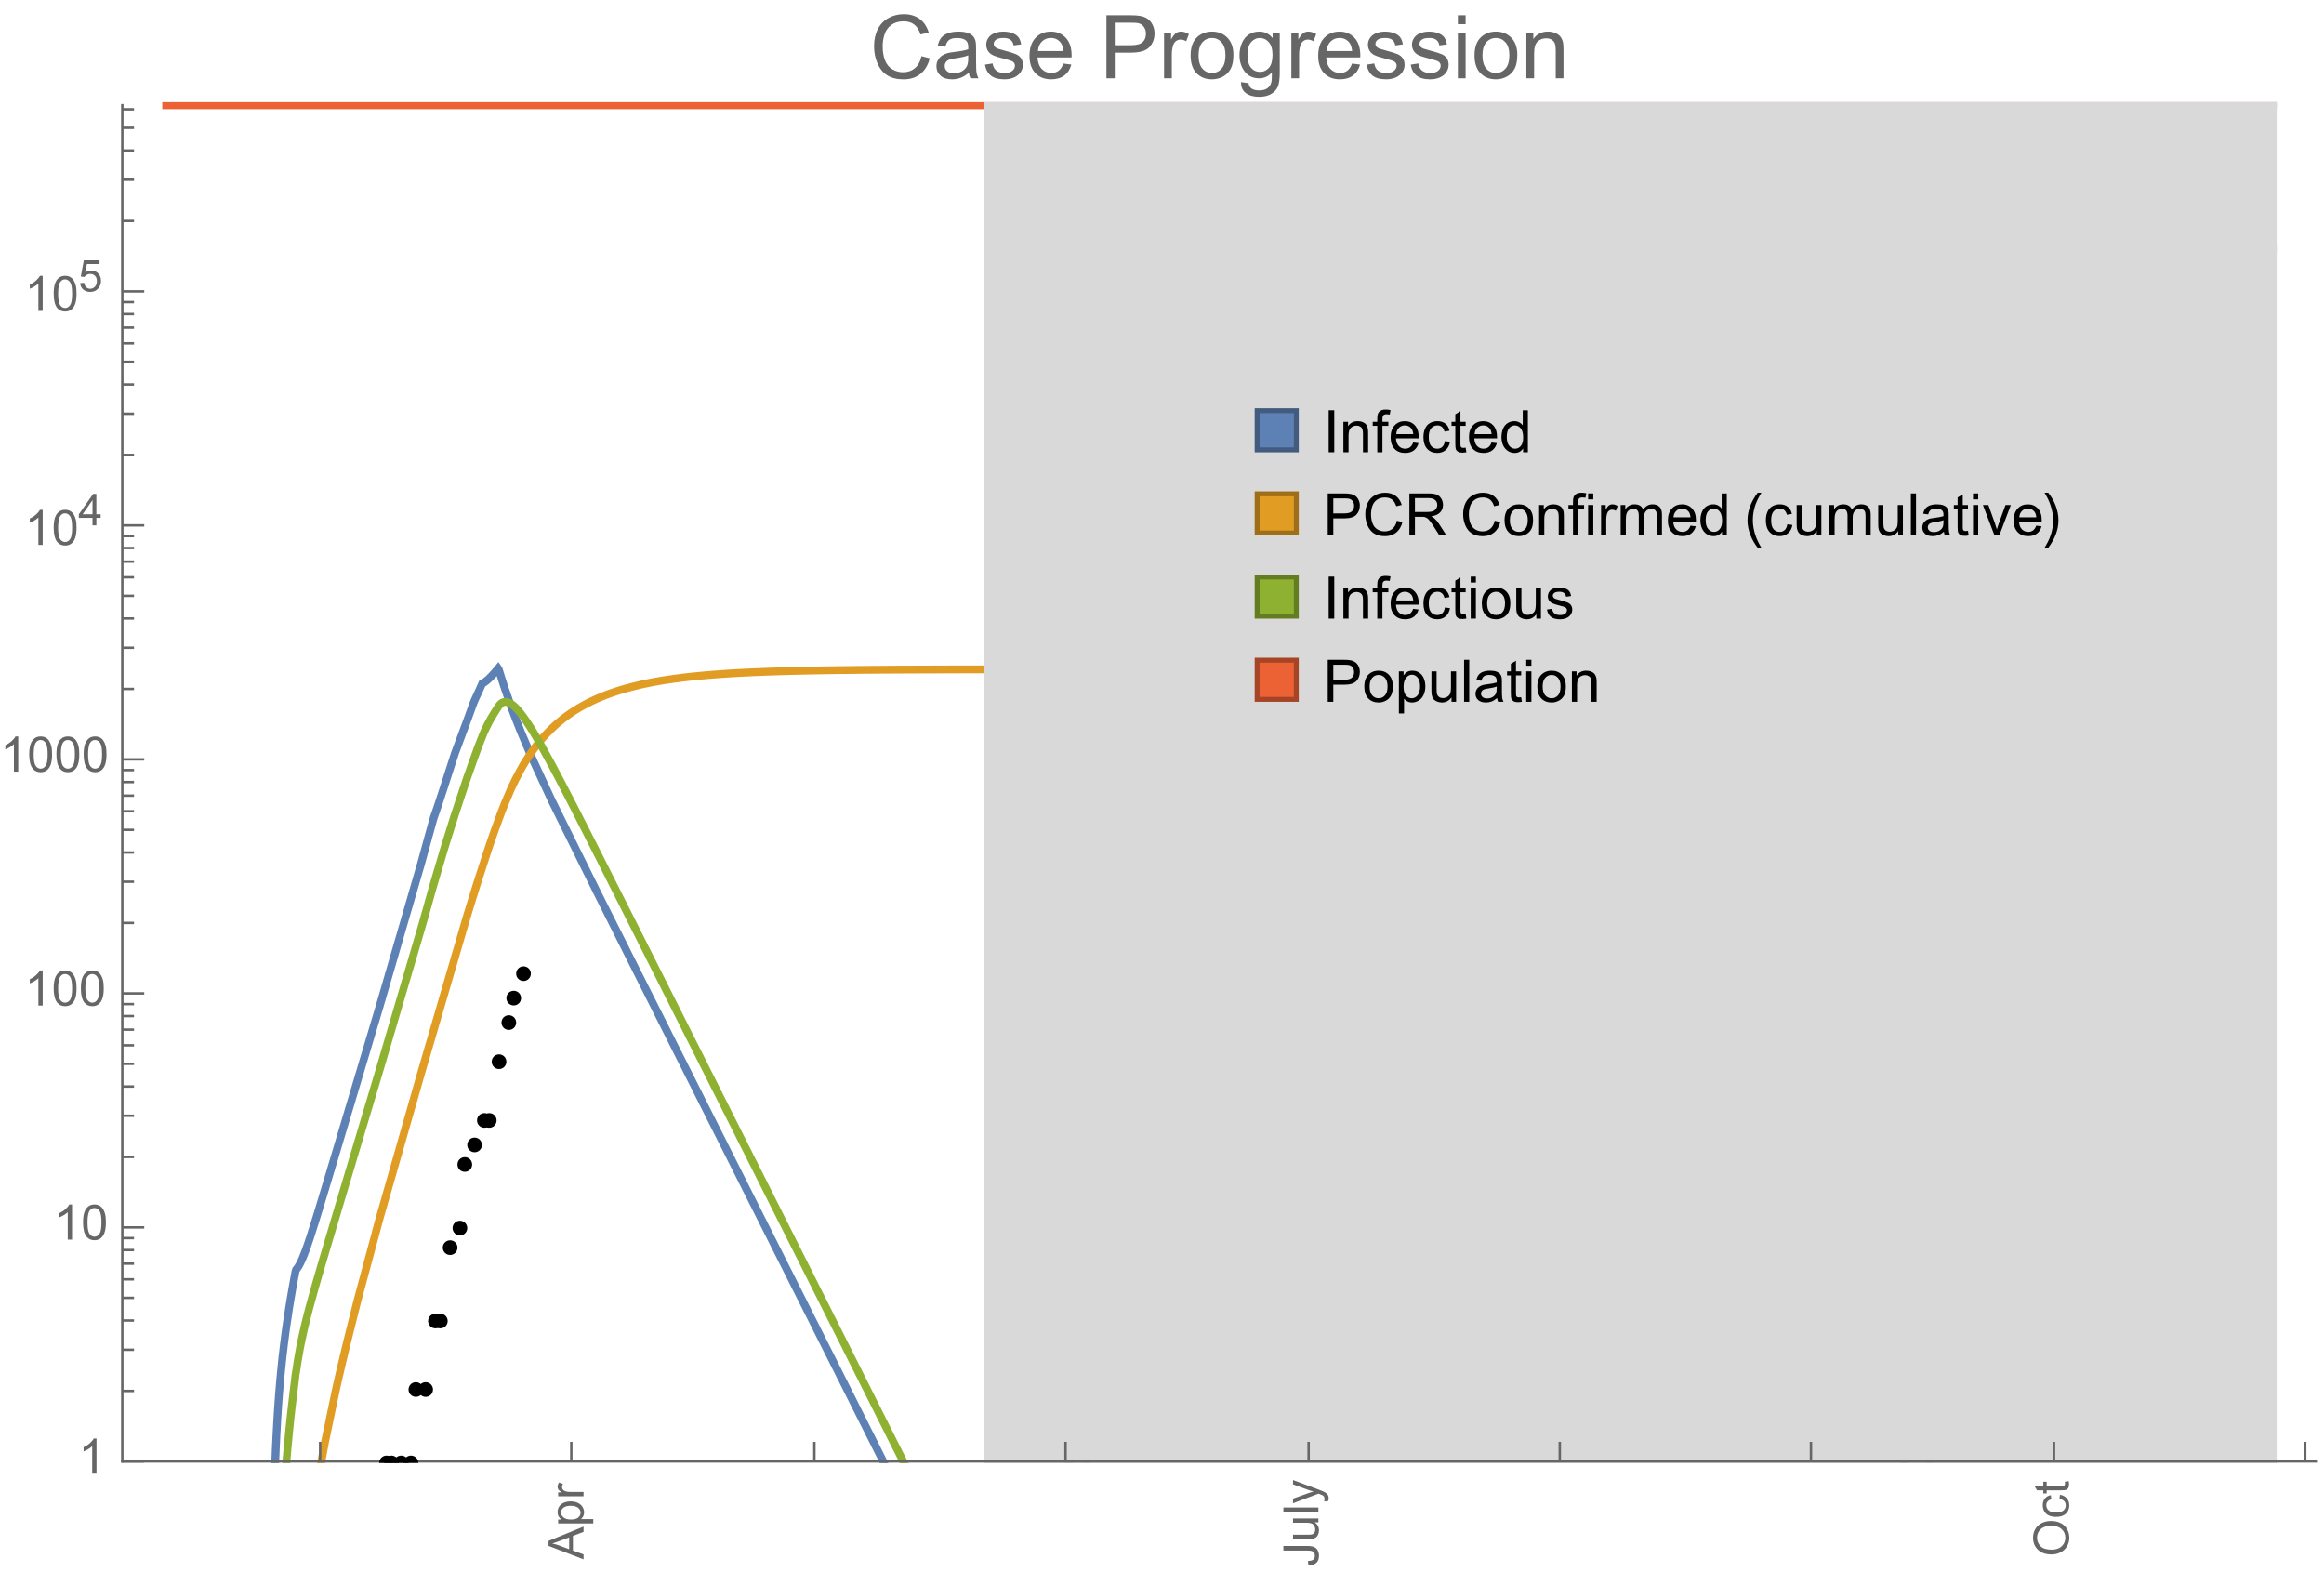 <?xml version="1.0" encoding="UTF-8"?>
<svg xmlns="http://www.w3.org/2000/svg" xmlns:xlink="http://www.w3.org/1999/xlink" width="475pt" height="324pt" viewBox="0 0 475 324" version="1.1">
<defs>
<g>
<symbol overflow="visible" id="glyph0-0">
<path style="stroke:none;" d=""/>
</symbol>
<symbol overflow="visible" id="glyph0-1">
<path style="stroke:none;" d="M 1.117 0 L 1.117 -8.59 L 2.258 -8.59 L 2.258 0 Z M 1.117 0 "/>
</symbol>
<symbol overflow="visible" id="glyph0-2">
<path style="stroke:none;" d="M 0.789 0 L 0.789 -6.223 L 1.742 -6.223 L 1.742 -5.336 C 2.199 -6.02 2.859 -6.363 3.719 -6.363 C 4.094 -6.363 4.441 -6.297 4.754 -6.16 C 5.07 -6.027 5.305 -5.852 5.461 -5.633 C 5.617 -5.414 5.727 -5.152 5.789 -4.852 C 5.828 -4.656 5.848 -4.312 5.848 -3.828 L 5.848 0 L 4.793 0 L 4.793 -3.785 C 4.793 -4.215 4.75 -4.535 4.672 -4.75 C 4.59 -4.961 4.441 -5.133 4.234 -5.258 C 4.023 -5.387 3.781 -5.449 3.5 -5.449 C 3.051 -5.449 2.66 -5.305 2.336 -5.023 C 2.008 -4.738 1.844 -4.195 1.844 -3.398 L 1.844 0 Z M 0.789 0 "/>
</symbol>
<symbol overflow="visible" id="glyph0-3">
<path style="stroke:none;" d="M 1.043 0 L 1.043 -5.402 L 0.109 -5.402 L 0.109 -6.223 L 1.043 -6.223 L 1.043 -6.883 C 1.043 -7.301 1.078 -7.613 1.156 -7.816 C 1.258 -8.09 1.434 -8.312 1.691 -8.48 C 1.945 -8.652 2.305 -8.734 2.766 -8.734 C 3.062 -8.734 3.391 -8.703 3.75 -8.633 L 3.594 -7.711 C 3.375 -7.75 3.164 -7.77 2.969 -7.77 C 2.648 -7.77 2.422 -7.703 2.289 -7.562 C 2.156 -7.426 2.094 -7.172 2.094 -6.797 L 2.094 -6.223 L 3.305 -6.223 L 3.305 -5.402 L 2.094 -5.402 L 2.094 0 Z M 1.043 0 "/>
</symbol>
<symbol overflow="visible" id="glyph0-4">
<path style="stroke:none;" d="M 5.051 -2.004 L 6.141 -1.867 C 5.969 -1.23 5.648 -0.738 5.188 -0.387 C 4.723 -0.035 4.125 0.141 3.406 0.141 C 2.496 0.141 1.773 -0.141 1.238 -0.699 C 0.707 -1.262 0.438 -2.047 0.438 -3.059 C 0.438 -4.105 0.711 -4.918 1.25 -5.496 C 1.789 -6.074 2.484 -6.363 3.344 -6.363 C 4.176 -6.363 4.859 -6.078 5.383 -5.516 C 5.91 -4.949 6.176 -4.148 6.176 -3.125 C 6.176 -3.062 6.172 -2.969 6.172 -2.844 L 1.531 -2.844 C 1.57 -2.16 1.762 -1.633 2.109 -1.273 C 2.457 -0.91 2.891 -0.727 3.41 -0.727 C 3.797 -0.727 4.125 -0.828 4.398 -1.031 C 4.672 -1.234 4.891 -1.559 5.051 -2.004 Z M 1.586 -3.711 L 5.062 -3.711 C 5.016 -4.234 4.883 -4.625 4.664 -4.887 C 4.328 -5.293 3.891 -5.496 3.359 -5.496 C 2.875 -5.496 2.465 -5.336 2.137 -5.008 C 1.805 -4.684 1.625 -4.25 1.586 -3.711 Z M 1.586 -3.711 "/>
</symbol>
<symbol overflow="visible" id="glyph0-5">
<path style="stroke:none;" d="M 4.852 -2.281 L 5.891 -2.145 C 5.777 -1.43 5.484 -0.871 5.02 -0.465 C 4.551 -0.062 3.977 0.141 3.297 0.141 C 2.445 0.141 1.762 -0.137 1.246 -0.695 C 0.727 -1.25 0.469 -2.047 0.469 -3.086 C 0.469 -3.758 0.578 -4.348 0.805 -4.852 C 1.027 -5.355 1.363 -5.734 1.82 -5.984 C 2.273 -6.238 2.77 -6.363 3.305 -6.363 C 3.98 -6.363 4.531 -6.191 4.961 -5.852 C 5.391 -5.508 5.668 -5.023 5.789 -4.395 L 4.766 -4.234 C 4.668 -4.652 4.492 -4.969 4.246 -5.18 C 3.996 -5.391 3.695 -5.496 3.344 -5.496 C 2.812 -5.496 2.383 -5.305 2.051 -4.926 C 1.719 -4.543 1.555 -3.941 1.555 -3.117 C 1.555 -2.281 1.711 -1.672 2.031 -1.297 C 2.352 -0.918 2.773 -0.727 3.289 -0.727 C 3.703 -0.727 4.047 -0.852 4.324 -1.109 C 4.602 -1.363 4.777 -1.75 4.852 -2.281 Z M 4.852 -2.281 "/>
</symbol>
<symbol overflow="visible" id="glyph0-6">
<path style="stroke:none;" d="M 3.094 -0.945 L 3.246 -0.012 C 2.949 0.051 2.684 0.082 2.449 0.082 C 2.066 0.082 1.77 0.023 1.559 -0.102 C 1.348 -0.223 1.199 -0.379 1.113 -0.578 C 1.027 -0.773 0.984 -1.188 0.984 -1.82 L 0.984 -5.402 L 0.211 -5.402 L 0.211 -6.223 L 0.984 -6.223 L 0.984 -7.766 L 2.031 -8.398 L 2.031 -6.223 L 3.094 -6.223 L 3.094 -5.402 L 2.031 -5.402 L 2.031 -1.766 C 2.031 -1.465 2.051 -1.27 2.09 -1.184 C 2.125 -1.098 2.188 -1.031 2.27 -0.977 C 2.355 -0.926 2.477 -0.902 2.633 -0.902 C 2.75 -0.902 2.902 -0.914 3.094 -0.945 Z M 3.094 -0.945 "/>
</symbol>
<symbol overflow="visible" id="glyph0-7">
<path style="stroke:none;" d="M 4.828 0 L 4.828 -0.785 C 4.434 -0.168 3.852 0.141 3.086 0.141 C 2.59 0.141 2.137 0.004 1.719 -0.27 C 1.305 -0.543 0.98 -0.926 0.754 -1.414 C 0.523 -1.906 0.41 -2.469 0.41 -3.105 C 0.41 -3.727 0.516 -4.289 0.719 -4.797 C 0.926 -5.301 1.238 -5.688 1.652 -5.961 C 2.066 -6.23 2.531 -6.363 3.039 -6.363 C 3.414 -6.363 3.75 -6.285 4.043 -6.125 C 4.336 -5.969 4.574 -5.762 4.758 -5.508 L 4.758 -8.59 L 5.805 -8.59 L 5.805 0 Z M 1.492 -3.105 C 1.492 -2.309 1.664 -1.711 2 -1.32 C 2.336 -0.926 2.73 -0.727 3.188 -0.727 C 3.648 -0.727 4.039 -0.914 4.363 -1.293 C 4.684 -1.668 4.844 -2.242 4.844 -3.016 C 4.844 -3.867 4.68 -4.492 4.352 -4.891 C 4.023 -5.289 3.621 -5.492 3.141 -5.492 C 2.672 -5.492 2.281 -5.297 1.965 -4.914 C 1.652 -4.531 1.492 -3.93 1.492 -3.105 Z M 1.492 -3.105 "/>
</symbol>
<symbol overflow="visible" id="glyph0-8">
<path style="stroke:none;" d="M 0.926 0 L 0.926 -8.59 L 4.164 -8.59 C 4.734 -8.59 5.172 -8.562 5.473 -8.508 C 5.895 -8.438 6.25 -8.305 6.531 -8.105 C 6.816 -7.91 7.047 -7.633 7.223 -7.277 C 7.395 -6.922 7.484 -6.531 7.484 -6.105 C 7.484 -5.375 7.25 -4.758 6.785 -4.25 C 6.32 -3.746 5.48 -3.492 4.266 -3.492 L 2.062 -3.492 L 2.062 0 Z M 2.062 -4.508 L 4.281 -4.508 C 5.016 -4.508 5.539 -4.641 5.848 -4.914 C 6.156 -5.188 6.312 -5.574 6.312 -6.07 C 6.312 -6.43 6.219 -6.738 6.039 -6.992 C 5.855 -7.25 5.617 -7.418 5.32 -7.5 C 5.129 -7.551 4.773 -7.578 4.258 -7.578 L 2.062 -7.578 Z M 2.062 -4.508 "/>
</symbol>
<symbol overflow="visible" id="glyph0-9">
<path style="stroke:none;" d="M 7.055 -3.012 L 8.191 -2.727 C 7.953 -1.793 7.523 -1.078 6.906 -0.59 C 6.285 -0.098 5.531 0.148 4.633 0.148 C 3.707 0.148 2.957 -0.043 2.375 -0.418 C 1.797 -0.797 1.355 -1.344 1.051 -2.055 C 0.75 -2.77 0.598 -3.539 0.598 -4.359 C 0.598 -5.254 0.77 -6.035 1.109 -6.699 C 1.453 -7.367 1.938 -7.871 2.57 -8.219 C 3.199 -8.562 3.895 -8.734 4.652 -8.734 C 5.512 -8.734 6.234 -8.516 6.82 -8.078 C 7.406 -7.641 7.812 -7.027 8.047 -6.234 L 6.926 -5.969 C 6.727 -6.594 6.438 -7.051 6.059 -7.336 C 5.68 -7.621 5.203 -7.766 4.629 -7.766 C 3.969 -7.766 3.418 -7.605 2.973 -7.289 C 2.531 -6.973 2.219 -6.547 2.039 -6.016 C 1.859 -5.48 1.77 -4.93 1.77 -4.367 C 1.77 -3.637 1.875 -2.996 2.09 -2.453 C 2.301 -1.906 2.633 -1.5 3.082 -1.23 C 3.531 -0.961 4.016 -0.828 4.539 -0.828 C 5.176 -0.828 5.719 -1.008 6.156 -1.375 C 6.598 -1.742 6.898 -2.289 7.055 -3.012 Z M 7.055 -3.012 "/>
</symbol>
<symbol overflow="visible" id="glyph0-10">
<path style="stroke:none;" d="M 0.945 0 L 0.945 -8.59 L 4.75 -8.59 C 5.516 -8.59 6.102 -8.512 6.5 -8.359 C 6.898 -8.203 7.215 -7.93 7.453 -7.539 C 7.691 -7.148 7.812 -6.719 7.812 -6.246 C 7.812 -5.637 7.613 -5.125 7.219 -4.703 C 6.824 -4.285 6.215 -4.023 5.391 -3.906 C 5.691 -3.762 5.922 -3.621 6.078 -3.48 C 6.41 -3.176 6.723 -2.797 7.02 -2.336 L 8.516 0 L 7.086 0 L 5.945 -1.789 C 5.613 -2.305 5.344 -2.695 5.125 -2.969 C 4.91 -3.242 4.719 -3.438 4.551 -3.547 C 4.379 -3.656 4.207 -3.73 4.031 -3.773 C 3.902 -3.801 3.691 -3.812 3.398 -3.812 L 2.078 -3.812 L 2.078 0 Z M 2.078 -4.797 L 4.523 -4.797 C 5.043 -4.797 5.449 -4.852 5.742 -4.961 C 6.035 -5.066 6.258 -5.238 6.41 -5.477 C 6.562 -5.711 6.641 -5.969 6.641 -6.246 C 6.641 -6.652 6.492 -6.984 6.195 -7.25 C 5.902 -7.512 5.438 -7.641 4.797 -7.641 L 2.078 -7.641 Z M 2.078 -4.797 "/>
</symbol>
<symbol overflow="visible" id="glyph0-11">
<path style="stroke:none;" d="M 0.398 -3.109 C 0.398 -4.262 0.719 -5.117 1.359 -5.672 C 1.895 -6.133 2.547 -6.363 3.316 -6.363 C 4.172 -6.363 4.871 -6.082 5.414 -5.523 C 5.957 -4.961 6.227 -4.188 6.227 -3.199 C 6.227 -2.398 6.109 -1.77 5.867 -1.309 C 5.629 -0.852 5.277 -0.492 4.82 -0.242 C 4.359 0.012 3.859 0.141 3.316 0.141 C 2.445 0.141 1.742 -0.141 1.203 -0.695 C 0.668 -1.254 0.398 -2.062 0.398 -3.109 Z M 1.484 -3.109 C 1.484 -2.312 1.656 -1.719 2.004 -1.32 C 2.352 -0.926 2.789 -0.727 3.316 -0.727 C 3.84 -0.727 4.273 -0.926 4.625 -1.324 C 4.973 -1.723 5.145 -2.328 5.145 -3.148 C 5.145 -3.918 4.969 -4.5 4.621 -4.895 C 4.27 -5.293 3.836 -5.492 3.316 -5.492 C 2.789 -5.492 2.352 -5.293 2.004 -4.898 C 1.656 -4.504 1.484 -3.906 1.484 -3.109 Z M 1.484 -3.109 "/>
</symbol>
<symbol overflow="visible" id="glyph0-12">
<path style="stroke:none;" d="M 0.797 -7.375 L 0.797 -8.59 L 1.852 -8.59 L 1.852 -7.375 Z M 0.797 0 L 0.797 -6.223 L 1.852 -6.223 L 1.852 0 Z M 0.797 0 "/>
</symbol>
<symbol overflow="visible" id="glyph0-13">
<path style="stroke:none;" d="M 0.781 0 L 0.781 -6.223 L 1.727 -6.223 L 1.727 -5.281 C 1.969 -5.723 2.195 -6.012 2.398 -6.152 C 2.605 -6.293 2.828 -6.363 3.078 -6.363 C 3.434 -6.363 3.793 -6.25 4.16 -6.023 L 3.797 -5.047 C 3.539 -5.199 3.281 -5.273 3.023 -5.273 C 2.793 -5.273 2.586 -5.203 2.402 -5.066 C 2.219 -4.926 2.086 -4.734 2.008 -4.488 C 1.891 -4.113 1.836 -3.703 1.836 -3.258 L 1.836 0 Z M 0.781 0 "/>
</symbol>
<symbol overflow="visible" id="glyph0-14">
<path style="stroke:none;" d="M 0.789 0 L 0.789 -6.223 L 1.734 -6.223 L 1.734 -5.352 C 1.93 -5.656 2.188 -5.898 2.516 -6.086 C 2.84 -6.27 3.207 -6.363 3.621 -6.363 C 4.082 -6.363 4.461 -6.266 4.754 -6.078 C 5.051 -5.887 5.258 -5.617 5.379 -5.273 C 5.871 -6 6.512 -6.363 7.301 -6.363 C 7.918 -6.363 8.391 -6.191 8.727 -5.852 C 9.059 -5.508 9.223 -4.984 9.223 -4.273 L 9.223 0 L 8.172 0 L 8.172 -3.922 C 8.172 -4.344 8.141 -4.645 8.07 -4.832 C 8.004 -5.016 7.879 -5.164 7.699 -5.281 C 7.52 -5.395 7.309 -5.449 7.066 -5.449 C 6.629 -5.449 6.266 -5.305 5.977 -5.012 C 5.688 -4.723 5.543 -4.258 5.543 -3.617 L 5.543 0 L 4.488 0 L 4.488 -4.043 C 4.488 -4.512 4.402 -4.863 4.23 -5.098 C 4.059 -5.332 3.777 -5.449 3.387 -5.449 C 3.09 -5.449 2.816 -5.371 2.562 -5.215 C 2.312 -5.059 2.129 -4.828 2.016 -4.531 C 1.902 -4.23 1.844 -3.797 1.844 -3.227 L 1.844 0 Z M 0.789 0 "/>
</symbol>
<symbol overflow="visible" id="glyph0-15">
<path style="stroke:none;" d="M 4.867 0 L 4.867 -0.914 C 4.383 -0.211 3.727 0.141 2.895 0.141 C 2.527 0.141 2.184 0.07 1.867 -0.07 C 1.547 -0.211 1.312 -0.387 1.156 -0.602 C 1.004 -0.812 0.895 -1.074 0.832 -1.383 C 0.789 -1.59 0.766 -1.918 0.766 -2.367 L 0.766 -6.223 L 1.82 -6.223 L 1.82 -2.773 C 1.82 -2.223 1.844 -1.852 1.887 -1.656 C 1.953 -1.379 2.094 -1.164 2.309 -1.004 C 2.523 -0.848 2.789 -0.766 3.105 -0.766 C 3.422 -0.766 3.719 -0.848 3.996 -1.012 C 4.273 -1.172 4.469 -1.395 4.586 -1.672 C 4.699 -1.953 4.758 -2.359 4.758 -2.891 L 4.758 -6.223 L 5.812 -6.223 L 5.812 0 Z M 4.867 0 "/>
</symbol>
<symbol overflow="visible" id="glyph0-16">
<path style="stroke:none;" d="M 0.766 0 L 0.766 -8.59 L 1.82 -8.59 L 1.82 0 Z M 0.766 0 "/>
</symbol>
<symbol overflow="visible" id="glyph0-17">
<path style="stroke:none;" d="M 4.852 -0.766 C 4.461 -0.434 4.086 -0.203 3.723 -0.062 C 3.363 0.074 2.977 0.141 2.562 0.141 C 1.879 0.141 1.352 -0.027 0.984 -0.359 C 0.617 -0.695 0.434 -1.121 0.434 -1.641 C 0.434 -1.945 0.504 -2.223 0.641 -2.477 C 0.781 -2.727 0.961 -2.93 1.188 -3.082 C 1.41 -3.234 1.664 -3.352 1.945 -3.43 C 2.152 -3.484 2.465 -3.535 2.883 -3.586 C 3.734 -3.688 4.359 -3.809 4.766 -3.949 C 4.77 -4.094 4.77 -4.188 4.77 -4.227 C 4.77 -4.656 4.672 -4.957 4.469 -5.133 C 4.199 -5.371 3.801 -5.492 3.27 -5.492 C 2.773 -5.492 2.406 -5.402 2.172 -5.23 C 1.934 -5.055 1.758 -4.75 1.648 -4.305 L 0.617 -4.445 C 0.711 -4.887 0.863 -5.246 1.078 -5.516 C 1.293 -5.789 1.602 -5.996 2.008 -6.145 C 2.414 -6.289 2.887 -6.363 3.422 -6.363 C 3.953 -6.363 4.383 -6.301 4.719 -6.176 C 5.051 -6.051 5.293 -5.895 5.449 -5.703 C 5.605 -5.516 5.715 -5.273 5.777 -4.984 C 5.812 -4.805 5.828 -4.484 5.828 -4.016 L 5.828 -2.609 C 5.828 -1.629 5.852 -1.008 5.898 -0.746 C 5.941 -0.488 6.031 -0.238 6.164 0 L 5.062 0 C 4.953 -0.219 4.883 -0.477 4.852 -0.766 Z M 4.766 -3.125 C 4.383 -2.969 3.805 -2.836 3.039 -2.727 C 2.605 -2.664 2.301 -2.594 2.121 -2.516 C 1.941 -2.438 1.805 -2.32 1.703 -2.172 C 1.605 -2.02 1.559 -1.852 1.559 -1.672 C 1.559 -1.391 1.664 -1.156 1.879 -0.969 C 2.09 -0.781 2.402 -0.688 2.812 -0.688 C 3.219 -0.688 3.578 -0.773 3.898 -0.953 C 4.215 -1.129 4.445 -1.375 4.594 -1.68 C 4.707 -1.918 4.766 -2.273 4.766 -2.734 Z M 4.766 -3.125 "/>
</symbol>
<symbol overflow="visible" id="glyph0-18">
<path style="stroke:none;" d="M 2.52 0 L 0.152 -6.223 L 1.266 -6.223 L 2.602 -2.496 C 2.746 -2.094 2.879 -1.676 3 -1.242 C 3.094 -1.57 3.227 -1.965 3.391 -2.426 L 4.773 -6.223 L 5.859 -6.223 L 3.504 0 Z M 2.52 0 "/>
</symbol>
<symbol overflow="visible" id="glyph0-19">
<path style="stroke:none;" d="M 0.367 -1.859 L 1.414 -2.023 C 1.473 -1.605 1.633 -1.281 1.902 -1.062 C 2.168 -0.84 2.543 -0.727 3.023 -0.727 C 3.508 -0.727 3.867 -0.824 4.102 -1.023 C 4.336 -1.219 4.453 -1.453 4.453 -1.719 C 4.453 -1.957 4.352 -2.141 4.141 -2.281 C 3.996 -2.375 3.641 -2.492 3.062 -2.637 C 2.289 -2.832 1.754 -3 1.457 -3.145 C 1.156 -3.285 0.93 -3.484 0.777 -3.734 C 0.621 -3.988 0.547 -4.266 0.547 -4.57 C 0.547 -4.848 0.609 -5.105 0.734 -5.34 C 0.863 -5.578 1.035 -5.773 1.254 -5.93 C 1.418 -6.051 1.641 -6.152 1.926 -6.238 C 2.207 -6.32 2.512 -6.363 2.836 -6.363 C 3.324 -6.363 3.754 -6.293 4.121 -6.152 C 4.492 -6.012 4.766 -5.82 4.938 -5.582 C 5.113 -5.34 5.234 -5.02 5.305 -4.617 L 4.273 -4.477 C 4.227 -4.797 4.09 -5.047 3.863 -5.227 C 3.641 -5.406 3.32 -5.496 2.914 -5.496 C 2.43 -5.496 2.082 -5.414 1.875 -5.258 C 1.668 -5.098 1.562 -4.906 1.562 -4.695 C 1.562 -4.559 1.609 -4.434 1.695 -4.324 C 1.781 -4.211 1.914 -4.117 2.098 -4.043 C 2.203 -4.004 2.516 -3.914 3.031 -3.773 C 3.777 -3.574 4.297 -3.41 4.59 -3.285 C 4.887 -3.156 5.117 -2.973 5.285 -2.73 C 5.453 -2.488 5.539 -2.188 5.539 -1.828 C 5.539 -1.477 5.434 -1.145 5.23 -0.836 C 5.023 -0.523 4.727 -0.285 4.344 -0.113 C 3.957 0.055 3.516 0.141 3.031 0.141 C 2.223 0.141 1.605 -0.027 1.18 -0.363 C 0.758 -0.699 0.484 -1.195 0.367 -1.859 Z M 0.367 -1.859 "/>
</symbol>
<symbol overflow="visible" id="glyph0-20">
<path style="stroke:none;" d="M 0.789 2.383 L 0.789 -6.223 L 1.75 -6.223 L 1.75 -5.414 C 1.977 -5.73 2.234 -5.969 2.52 -6.125 C 2.805 -6.285 3.148 -6.363 3.555 -6.363 C 4.086 -6.363 4.555 -6.227 4.961 -5.953 C 5.367 -5.68 5.676 -5.293 5.883 -4.797 C 6.09 -4.297 6.195 -3.75 6.195 -3.156 C 6.195 -2.52 6.078 -1.949 5.852 -1.438 C 5.621 -0.93 5.289 -0.539 4.855 -0.266 C 4.418 0.004 3.961 0.141 3.48 0.141 C 3.129 0.141 2.812 0.066 2.535 -0.082 C 2.254 -0.23 2.023 -0.418 1.844 -0.645 L 1.844 2.383 Z M 1.746 -3.078 C 1.746 -2.277 1.906 -1.684 2.234 -1.301 C 2.559 -0.918 2.949 -0.727 3.41 -0.727 C 3.879 -0.727 4.281 -0.926 4.613 -1.32 C 4.949 -1.719 5.117 -2.332 5.117 -3.164 C 5.117 -3.957 4.953 -4.551 4.625 -4.945 C 4.301 -5.34 3.91 -5.539 3.457 -5.539 C 3.008 -5.539 2.609 -5.328 2.266 -4.906 C 1.918 -4.488 1.746 -3.875 1.746 -3.078 Z M 1.746 -3.078 "/>
</symbol>
<symbol overflow="visible" id="glyph1-0">
<path style="stroke:none;" d=""/>
</symbol>
<symbol overflow="visible" id="glyph1-1">
<path style="stroke:none;" d="M 3.562 2.52 L 2.805 2.52 C 2.492 2.121 2.211 1.699 1.953 1.258 C 1.699 0.812 1.477 0.352 1.297 -0.125 C 1.113 -0.602 0.969 -1.086 0.871 -1.586 C 0.77 -2.086 0.719 -2.594 0.719 -3.105 C 0.719 -3.625 0.773 -4.133 0.875 -4.633 C 0.977 -5.129 1.117 -5.617 1.301 -6.086 C 1.484 -6.559 1.703 -7.02 1.961 -7.461 C 2.215 -7.906 2.5 -8.328 2.805 -8.734 L 3.562 -8.734 C 3.285 -8.281 3.039 -7.836 2.82 -7.398 C 2.602 -6.957 2.414 -6.512 2.266 -6.055 C 2.117 -5.602 2.008 -5.133 1.93 -4.648 C 1.852 -4.168 1.812 -3.656 1.812 -3.117 C 1.812 -2.617 1.852 -2.121 1.938 -1.629 C 2.02 -1.137 2.141 -0.652 2.289 -0.18 C 2.441 0.297 2.625 0.758 2.844 1.211 C 3.059 1.66 3.297 2.098 3.562 2.52 Z M 3.562 2.52 "/>
</symbol>
<symbol overflow="visible" id="glyph1-2">
<path style="stroke:none;" d="M 3.273 -3.105 C 3.273 -2.59 3.227 -2.082 3.125 -1.586 C 3.023 -1.086 2.879 -0.602 2.695 -0.129 C 2.512 0.344 2.293 0.801 2.035 1.246 C 1.781 1.688 1.5 2.113 1.188 2.52 L 0.434 2.52 C 0.707 2.074 0.953 1.633 1.172 1.188 C 1.391 0.746 1.574 0.297 1.723 -0.156 C 1.871 -0.613 1.984 -1.086 2.066 -1.57 C 2.145 -2.055 2.188 -2.562 2.188 -3.094 C 2.188 -3.594 2.145 -4.09 2.059 -4.582 C 1.977 -5.074 1.859 -5.559 1.703 -6.031 C 1.551 -6.508 1.367 -6.969 1.152 -7.422 C 0.934 -7.875 0.695 -8.312 0.434 -8.734 L 1.188 -8.734 C 1.5 -8.336 1.789 -7.918 2.047 -7.473 C 2.305 -7.031 2.523 -6.57 2.703 -6.09 C 2.887 -5.613 3.027 -5.121 3.125 -4.621 C 3.227 -4.117 3.273 -3.613 3.273 -3.105 Z M 3.273 -3.105 "/>
</symbol>
<symbol overflow="visible" id="glyph2-0">
<path style="stroke:none;" d=""/>
</symbol>
<symbol overflow="visible" id="glyph2-1">
<path style="stroke:none;" d="M 0 0.016 L -7.156 -2.734 L -7.156 -3.754 L 0 -6.684 L 0 -5.605 L -2.168 -4.77 L -2.168 -1.777 L 0 -0.992 Z M -2.938 -2.051 L -2.938 -4.477 L -4.922 -3.73 C -5.523 -3.504 -6.02 -3.332 -6.406 -3.223 C -5.945 -3.133 -5.492 -3.004 -5.039 -2.836 Z M -2.938 -2.051 "/>
</symbol>
<symbol overflow="visible" id="glyph2-2">
<path style="stroke:none;" d="M 1.988 -0.66 L -5.188 -0.66 L -5.188 -1.461 L -4.512 -1.461 C -4.773 -1.648 -4.973 -1.863 -5.105 -2.102 C -5.238 -2.34 -5.305 -2.625 -5.305 -2.965 C -5.305 -3.406 -5.188 -3.797 -4.961 -4.137 C -4.734 -4.477 -4.41 -4.73 -3.996 -4.902 C -3.582 -5.074 -3.125 -5.16 -2.633 -5.16 C -2.102 -5.16 -1.625 -5.066 -1.199 -4.875 C -0.773 -4.684 -0.449 -4.41 -0.223 -4.047 C 0.004 -3.684 0.117 -3.301 0.117 -2.898 C 0.117 -2.605 0.055 -2.344 -0.066 -2.113 C -0.191 -1.879 -0.348 -1.688 -0.535 -1.539 L 1.988 -1.539 Z M -2.562 -1.457 C -1.895 -1.457 -1.402 -1.59 -1.082 -1.859 C -0.766 -2.129 -0.605 -2.457 -0.605 -2.844 C -0.605 -3.234 -0.77 -3.566 -1.102 -3.844 C -1.43 -4.125 -1.941 -4.262 -2.637 -4.262 C -3.297 -4.262 -3.793 -4.125 -4.121 -3.855 C -4.449 -3.582 -4.613 -3.258 -4.613 -2.883 C -4.613 -2.508 -4.438 -2.176 -4.09 -1.887 C -3.738 -1.598 -3.23 -1.457 -2.562 -1.457 Z M -2.562 -1.457 "/>
</symbol>
<symbol overflow="visible" id="glyph2-3">
<path style="stroke:none;" d="M 0 -0.648 L -5.188 -0.648 L -5.188 -1.441 L -4.398 -1.441 C -4.766 -1.641 -5.008 -1.828 -5.125 -2 C -5.242 -2.172 -5.305 -2.359 -5.305 -2.562 C -5.305 -2.859 -5.207 -3.16 -5.02 -3.469 L -4.203 -3.164 C -4.332 -2.949 -4.395 -2.734 -4.395 -2.52 C -4.395 -2.328 -4.336 -2.156 -4.223 -2.004 C -4.105 -1.852 -3.945 -1.738 -3.742 -1.676 C -3.43 -1.578 -3.086 -1.527 -2.715 -1.527 L 0 -1.527 Z M 0 -0.648 "/>
</symbol>
<symbol overflow="visible" id="glyph2-4">
<path style="stroke:none;" d="M -2.031 -0.289 L -2.148 -1.145 C -1.602 -1.164 -1.227 -1.27 -1.023 -1.449 C -0.824 -1.633 -0.723 -1.883 -0.723 -2.207 C -0.723 -2.445 -0.777 -2.648 -0.887 -2.82 C -0.996 -2.992 -1.145 -3.113 -1.332 -3.18 C -1.52 -3.242 -1.816 -3.277 -2.227 -3.277 L -7.156 -3.277 L -7.156 -4.223 L -2.281 -4.223 C -1.68 -4.223 -1.219 -4.152 -0.887 -4.008 C -0.559 -3.863 -0.309 -3.633 -0.137 -3.316 C 0.035 -3.004 0.121 -2.637 0.121 -2.211 C 0.121 -1.582 -0.059 -1.102 -0.418 -0.77 C -0.781 -0.438 -1.32 -0.273 -2.031 -0.289 Z M -2.031 -0.289 "/>
</symbol>
<symbol overflow="visible" id="glyph2-5">
<path style="stroke:none;" d="M 0 -4.059 L -0.762 -4.059 C -0.176 -3.656 0.117 -3.105 0.117 -2.414 C 0.117 -2.105 0.059 -1.82 -0.059 -1.555 C -0.176 -1.289 -0.324 -1.094 -0.5 -0.965 C -0.68 -0.836 -0.895 -0.746 -1.152 -0.695 C -1.324 -0.66 -1.598 -0.641 -1.973 -0.641 L -5.188 -0.641 L -5.188 -1.52 L -2.309 -1.52 C -1.852 -1.52 -1.543 -1.535 -1.383 -1.57 C -1.152 -1.625 -0.969 -1.746 -0.836 -1.922 C -0.703 -2.102 -0.641 -2.324 -0.641 -2.586 C -0.641 -2.852 -0.707 -3.098 -0.844 -3.328 C -0.977 -3.562 -1.16 -3.727 -1.395 -3.82 C -1.625 -3.918 -1.965 -3.965 -2.406 -3.965 L -5.188 -3.965 L -5.188 -4.844 L 0 -4.844 Z M 0 -4.059 "/>
</symbol>
<symbol overflow="visible" id="glyph2-6">
<path style="stroke:none;" d="M 0 -0.641 L -7.156 -0.641 L -7.156 -1.52 L 0 -1.52 Z M 0 -0.641 "/>
</symbol>
<symbol overflow="visible" id="glyph2-7">
<path style="stroke:none;" d="M 1.996 -0.621 L 1.172 -0.523 C 1.223 -0.715 1.25 -0.883 1.25 -1.023 C 1.25 -1.219 1.219 -1.375 1.152 -1.492 C 1.086 -1.609 0.996 -1.707 0.879 -1.781 C 0.789 -1.836 0.574 -1.926 0.227 -2.051 C 0.176 -2.066 0.105 -2.094 0.012 -2.129 L -5.188 -0.16 L -5.188 -1.109 L -2.184 -2.188 C -1.801 -2.328 -1.402 -2.453 -0.98 -2.562 C -1.383 -2.664 -1.777 -2.785 -2.164 -2.926 L -5.188 -4.031 L -5.188 -4.914 L 0.09 -2.938 C 0.66 -2.727 1.051 -2.562 1.266 -2.445 C 1.555 -2.289 1.766 -2.109 1.902 -1.91 C 2.039 -1.707 2.105 -1.465 2.105 -1.188 C 2.105 -1.016 2.07 -0.828 1.996 -0.621 Z M 1.996 -0.621 "/>
</symbol>
<symbol overflow="visible" id="glyph2-8">
<path style="stroke:none;" d="M -3.484 -0.484 C -4.672 -0.484 -5.605 -0.801 -6.277 -1.441 C -6.949 -2.078 -7.285 -2.902 -7.285 -3.91 C -7.285 -4.57 -7.129 -5.168 -6.812 -5.699 C -6.496 -6.23 -6.055 -6.633 -5.492 -6.91 C -4.926 -7.188 -4.285 -7.328 -3.57 -7.328 C -2.844 -7.328 -2.195 -7.184 -1.621 -6.891 C -1.047 -6.598 -0.613 -6.18 -0.32 -5.645 C -0.023 -5.109 0.121 -4.527 0.121 -3.906 C 0.121 -3.234 -0.039 -2.629 -0.367 -2.102 C -0.691 -1.57 -1.137 -1.168 -1.699 -0.895 C -2.262 -0.621 -2.859 -0.484 -3.484 -0.484 Z M -3.473 -1.461 C -2.609 -1.461 -1.93 -1.691 -1.434 -2.156 C -0.938 -2.621 -0.688 -3.203 -0.688 -3.902 C -0.688 -4.613 -0.938 -5.199 -1.441 -5.66 C -1.941 -6.121 -2.652 -6.352 -3.574 -6.352 C -4.156 -6.352 -4.664 -6.254 -5.102 -6.059 C -5.535 -5.859 -5.871 -5.57 -6.109 -5.191 C -6.352 -4.812 -6.469 -4.387 -6.469 -3.918 C -6.469 -3.246 -6.238 -2.668 -5.777 -2.184 C -5.316 -1.703 -4.551 -1.461 -3.473 -1.461 Z M -3.473 -1.461 "/>
</symbol>
<symbol overflow="visible" id="glyph2-9">
<path style="stroke:none;" d="M -1.898 -4.043 L -1.785 -4.906 C -1.191 -4.812 -0.727 -4.57 -0.387 -4.184 C -0.051 -3.793 0.117 -3.316 0.117 -2.75 C 0.117 -2.039 -0.113 -1.469 -0.578 -1.039 C -1.043 -0.605 -1.707 -0.391 -2.574 -0.391 C -3.133 -0.391 -3.625 -0.484 -4.043 -0.668 C -4.461 -0.855 -4.777 -1.137 -4.988 -1.516 C -5.199 -1.895 -5.305 -2.309 -5.305 -2.754 C -5.305 -3.316 -5.16 -3.777 -4.875 -4.137 C -4.59 -4.492 -4.188 -4.723 -3.66 -4.824 L -3.531 -3.969 C -3.879 -3.887 -4.141 -3.746 -4.316 -3.539 C -4.492 -3.332 -4.578 -3.082 -4.578 -2.789 C -4.578 -2.348 -4.422 -1.984 -4.105 -1.711 C -3.789 -1.434 -3.285 -1.293 -2.598 -1.293 C -1.902 -1.293 -1.395 -1.426 -1.078 -1.695 C -0.762 -1.961 -0.605 -2.309 -0.605 -2.738 C -0.605 -3.086 -0.711 -3.371 -0.922 -3.602 C -1.133 -3.836 -1.461 -3.98 -1.898 -4.043 Z M -1.898 -4.043 "/>
</symbol>
<symbol overflow="visible" id="glyph2-10">
<path style="stroke:none;" d="M -0.785 -2.578 L -0.008 -2.703 C 0.043 -2.457 0.07 -2.234 0.07 -2.039 C 0.07 -1.723 0.02 -1.477 -0.082 -1.297 C -0.184 -1.121 -0.316 -1 -0.48 -0.93 C -0.645 -0.855 -0.992 -0.82 -1.52 -0.82 L -4.5 -0.82 L -4.5 -0.176 L -5.188 -0.176 L -5.188 -0.82 L -6.469 -0.82 L -6.996 -1.695 L -5.188 -1.695 L -5.188 -2.578 L -4.5 -2.578 L -4.5 -1.695 L -1.469 -1.695 C -1.219 -1.695 -1.059 -1.711 -0.984 -1.742 C -0.914 -1.773 -0.859 -1.82 -0.816 -1.891 C -0.773 -1.961 -0.75 -2.062 -0.75 -2.191 C -0.75 -2.289 -0.762 -2.418 -0.785 -2.578 Z M -0.785 -2.578 "/>
</symbol>
<symbol overflow="visible" id="glyph3-0">
<path style="stroke:none;" d=""/>
</symbol>
<symbol overflow="visible" id="glyph3-1">
<path style="stroke:none;" d="M 3.727 0 L 2.848 0 L 2.848 -5.602 C 2.637 -5.398 2.359 -5.195 2.016 -4.996 C 1.672 -4.793 1.363 -4.641 1.09 -4.539 L 1.09 -5.391 C 1.582 -5.621 2.012 -5.902 2.379 -6.23 C 2.746 -6.559 3.008 -6.879 3.16 -7.188 L 3.727 -7.188 Z M 3.727 0 "/>
</symbol>
<symbol overflow="visible" id="glyph3-2">
<path style="stroke:none;" d="M 0.414 -3.531 C 0.414 -4.375 0.504 -5.059 0.676 -5.574 C 0.852 -6.09 1.109 -6.488 1.453 -6.766 C 1.797 -7.047 2.227 -7.188 2.75 -7.188 C 3.133 -7.188 3.469 -7.109 3.758 -6.957 C 4.047 -6.801 4.289 -6.578 4.477 -6.285 C 4.664 -5.996 4.812 -5.641 4.922 -5.223 C 5.031 -4.805 5.082 -4.238 5.082 -3.531 C 5.082 -2.691 4.996 -2.012 4.824 -1.496 C 4.652 -0.98 4.395 -0.582 4.051 -0.301 C 3.707 -0.02 3.273 0.121 2.75 0.121 C 2.059 0.121 1.516 -0.125 1.125 -0.621 C 0.652 -1.215 0.414 -2.188 0.414 -3.531 Z M 1.32 -3.531 C 1.32 -2.355 1.457 -1.574 1.73 -1.184 C 2.008 -0.797 2.344 -0.602 2.75 -0.602 C 3.152 -0.602 3.492 -0.797 3.766 -1.188 C 4.043 -1.578 4.18 -2.359 4.18 -3.531 C 4.18 -4.711 4.043 -5.492 3.766 -5.879 C 3.492 -6.266 3.148 -6.461 2.738 -6.461 C 2.336 -6.461 2.012 -6.289 1.773 -5.945 C 1.469 -5.512 1.32 -4.707 1.32 -3.531 Z M 1.32 -3.531 "/>
</symbol>
<symbol overflow="visible" id="glyph4-0">
<path style="stroke:none;" d=""/>
</symbol>
<symbol overflow="visible" id="glyph4-1">
<path style="stroke:none;" d="M 2.91 0 L 2.91 -1.543 L 0.113 -1.543 L 0.113 -2.266 L 3.055 -6.441 L 3.699 -6.441 L 3.699 -2.266 L 4.57 -2.266 L 4.57 -1.543 L 3.699 -1.543 L 3.699 0 Z M 2.91 -2.266 L 2.91 -5.172 L 0.891 -2.266 Z M 2.91 -2.266 "/>
</symbol>
<symbol overflow="visible" id="glyph4-2">
<path style="stroke:none;" d="M 0.375 -1.688 L 1.203 -1.758 C 1.266 -1.352 1.41 -1.051 1.633 -0.848 C 1.855 -0.645 2.125 -0.539 2.445 -0.539 C 2.824 -0.539 3.148 -0.684 3.41 -0.973 C 3.672 -1.258 3.805 -1.641 3.805 -2.113 C 3.805 -2.566 3.68 -2.922 3.426 -3.18 C 3.172 -3.441 2.84 -3.574 2.43 -3.574 C 2.176 -3.574 1.945 -3.516 1.742 -3.398 C 1.535 -3.281 1.375 -3.133 1.258 -2.949 L 0.516 -3.047 L 1.137 -6.355 L 4.344 -6.355 L 4.344 -5.598 L 1.77 -5.598 L 1.422 -3.867 C 1.809 -4.137 2.215 -4.273 2.641 -4.273 C 3.203 -4.273 3.68 -4.078 4.066 -3.688 C 4.453 -3.297 4.645 -2.797 4.645 -2.184 C 4.645 -1.602 4.477 -1.098 4.137 -0.672 C 3.723 -0.152 3.156 0.109 2.445 0.109 C 1.859 0.109 1.379 -0.055 1.008 -0.383 C 0.637 -0.711 0.426 -1.145 0.375 -1.688 Z M 0.375 -1.688 "/>
</symbol>
<symbol overflow="visible" id="glyph5-0">
<path style="stroke:none;" d=""/>
</symbol>
<symbol overflow="visible" id="glyph5-1">
<path style="stroke:none;" d="M 10.582 -4.516 L 12.289 -4.086 C 11.93 -2.688 11.285 -1.617 10.359 -0.883 C 9.43 -0.148 8.293 0.219 6.953 0.219 C 5.562 0.219 4.434 -0.062 3.562 -0.629 C 2.695 -1.195 2.031 -2.012 1.578 -3.086 C 1.125 -4.156 0.898 -5.309 0.898 -6.539 C 0.898 -7.883 1.152 -9.051 1.664 -10.051 C 2.18 -11.051 2.906 -11.809 3.855 -12.328 C 4.801 -12.844 5.844 -13.105 6.977 -13.105 C 8.266 -13.105 9.352 -12.777 10.23 -12.121 C 11.109 -11.465 11.723 -10.539 12.066 -9.352 L 10.391 -8.957 C 10.09 -9.895 9.656 -10.578 9.086 -11.004 C 8.52 -11.43 7.805 -11.645 6.945 -11.645 C 5.953 -11.645 5.125 -11.406 4.461 -10.934 C 3.797 -10.461 3.328 -9.82 3.059 -9.023 C 2.789 -8.223 2.656 -7.398 2.656 -6.547 C 2.656 -5.453 2.812 -4.496 3.133 -3.68 C 3.453 -2.859 3.949 -2.25 4.625 -1.844 C 5.297 -1.441 6.027 -1.238 6.812 -1.238 C 7.766 -1.238 8.574 -1.516 9.238 -2.066 C 9.898 -2.617 10.348 -3.434 10.582 -4.516 Z M 10.582 -4.516 "/>
</symbol>
<symbol overflow="visible" id="glyph5-2">
<path style="stroke:none;" d="M 7.277 -1.152 C 6.691 -0.652 6.129 -0.301 5.586 -0.098 C 5.043 0.109 4.461 0.211 3.84 0.211 C 2.816 0.211 2.027 -0.039 1.477 -0.539 C 0.926 -1.039 0.648 -1.68 0.648 -2.461 C 0.648 -2.918 0.754 -3.336 0.961 -3.715 C 1.172 -4.094 1.441 -4.395 1.781 -4.625 C 2.117 -4.852 2.496 -5.023 2.918 -5.141 C 3.227 -5.223 3.695 -5.305 4.324 -5.379 C 5.602 -5.531 6.543 -5.711 7.145 -5.922 C 7.152 -6.141 7.156 -6.277 7.156 -6.336 C 7.156 -6.98 7.004 -7.438 6.707 -7.699 C 6.301 -8.055 5.703 -8.234 4.906 -8.234 C 4.16 -8.234 3.609 -8.105 3.258 -7.844 C 2.902 -7.582 2.641 -7.121 2.469 -6.461 L 0.922 -6.672 C 1.062 -7.332 1.297 -7.867 1.617 -8.273 C 1.938 -8.68 2.406 -8.996 3.016 -9.215 C 3.625 -9.434 4.328 -9.547 5.133 -9.547 C 5.93 -9.547 6.578 -9.453 7.074 -9.266 C 7.574 -9.078 7.938 -8.84 8.172 -8.555 C 8.406 -8.273 8.57 -7.914 8.664 -7.48 C 8.719 -7.211 8.746 -6.723 8.746 -6.02 L 8.746 -3.91 C 8.746 -2.441 8.777 -1.512 8.848 -1.121 C 8.914 -0.73 9.047 -0.359 9.246 0 L 7.594 0 C 7.43 -0.328 7.324 -0.711 7.277 -1.152 Z M 7.145 -4.684 C 6.57 -4.449 5.711 -4.25 4.562 -4.086 C 3.91 -3.992 3.453 -3.887 3.18 -3.77 C 2.91 -3.652 2.703 -3.48 2.559 -3.258 C 2.41 -3.031 2.336 -2.781 2.336 -2.504 C 2.336 -2.082 2.496 -1.73 2.816 -1.449 C 3.137 -1.168 3.602 -1.027 4.219 -1.027 C 4.828 -1.027 5.371 -1.16 5.844 -1.43 C 6.32 -1.695 6.668 -2.059 6.891 -2.523 C 7.062 -2.879 7.145 -3.406 7.145 -4.105 Z M 7.145 -4.684 "/>
</symbol>
<symbol overflow="visible" id="glyph5-3">
<path style="stroke:none;" d="M 0.555 -2.785 L 2.117 -3.031 C 2.207 -2.406 2.449 -1.926 2.852 -1.59 C 3.254 -1.258 3.812 -1.09 4.535 -1.09 C 5.262 -1.09 5.801 -1.238 6.152 -1.535 C 6.504 -1.828 6.68 -2.176 6.68 -2.574 C 6.68 -2.934 6.523 -3.215 6.215 -3.418 C 5.996 -3.559 5.457 -3.738 4.598 -3.953 C 3.438 -4.246 2.633 -4.5 2.184 -4.715 C 1.734 -4.93 1.395 -5.227 1.164 -5.602 C 0.934 -5.98 0.816 -6.398 0.816 -6.855 C 0.816 -7.273 0.914 -7.656 1.102 -8.012 C 1.293 -8.367 1.555 -8.66 1.883 -8.895 C 2.129 -9.078 2.461 -9.23 2.887 -9.355 C 3.312 -9.48 3.766 -9.547 4.254 -9.547 C 4.984 -9.547 5.629 -9.438 6.184 -9.227 C 6.738 -9.016 7.145 -8.73 7.41 -8.371 C 7.672 -8.012 7.855 -7.531 7.953 -6.926 L 6.406 -6.715 C 6.336 -7.195 6.133 -7.57 5.797 -7.84 C 5.461 -8.109 4.984 -8.242 4.367 -8.242 C 3.641 -8.242 3.125 -8.125 2.812 -7.883 C 2.5 -7.645 2.348 -7.363 2.348 -7.039 C 2.348 -6.836 2.41 -6.648 2.539 -6.484 C 2.668 -6.316 2.871 -6.176 3.148 -6.062 C 3.305 -6.004 3.77 -5.871 4.543 -5.66 C 5.664 -5.359 6.445 -5.117 6.887 -4.926 C 7.328 -4.734 7.676 -4.461 7.93 -4.094 C 8.18 -3.73 8.305 -3.281 8.305 -2.742 C 8.305 -2.215 8.152 -1.719 7.844 -1.254 C 7.535 -0.789 7.094 -0.426 6.512 -0.172 C 5.934 0.082 5.277 0.211 4.543 0.211 C 3.332 0.211 2.406 -0.039 1.77 -0.547 C 1.133 -1.051 0.73 -1.797 0.555 -2.785 Z M 0.555 -2.785 "/>
</symbol>
<symbol overflow="visible" id="glyph5-4">
<path style="stroke:none;" d="M 7.578 -3.008 L 9.211 -2.805 C 8.953 -1.848 8.477 -1.109 7.777 -0.578 C 7.082 -0.051 6.191 0.211 5.105 0.211 C 3.742 0.211 2.66 -0.211 1.859 -1.051 C 1.059 -1.891 0.66 -3.07 0.66 -4.586 C 0.66 -6.156 1.062 -7.375 1.871 -8.242 C 2.68 -9.109 3.73 -9.547 5.02 -9.547 C 6.266 -9.547 7.285 -9.121 8.078 -8.27 C 8.867 -7.422 9.266 -6.227 9.266 -4.684 C 9.266 -4.59 9.262 -4.449 9.254 -4.262 L 2.293 -4.262 C 2.352 -3.238 2.641 -2.453 3.164 -1.906 C 3.688 -1.363 4.336 -1.09 5.117 -1.09 C 5.695 -1.09 6.191 -1.242 6.602 -1.547 C 7.012 -1.852 7.336 -2.336 7.578 -3.008 Z M 2.383 -5.562 L 7.594 -5.562 C 7.523 -6.348 7.324 -6.938 6.996 -7.328 C 6.492 -7.938 5.84 -8.242 5.035 -8.242 C 4.309 -8.242 3.699 -8 3.203 -7.516 C 2.707 -7.027 2.434 -6.379 2.383 -5.562 Z M 2.383 -5.562 "/>
</symbol>
<symbol overflow="visible" id="glyph5-5">
<path style="stroke:none;" d="M 1.391 0 L 1.391 -12.883 L 6.25 -12.883 C 7.105 -12.883 7.758 -12.844 8.211 -12.762 C 8.844 -12.656 9.371 -12.457 9.801 -12.16 C 10.227 -11.863 10.57 -11.449 10.832 -10.914 C 11.094 -10.383 11.223 -9.797 11.223 -9.156 C 11.223 -8.062 10.875 -7.137 10.18 -6.375 C 9.48 -5.617 8.219 -5.238 6.398 -5.238 L 3.094 -5.238 L 3.094 0 Z M 3.094 -6.758 L 6.426 -6.758 C 7.527 -6.758 8.309 -6.965 8.773 -7.375 C 9.234 -7.785 9.465 -8.359 9.465 -9.105 C 9.465 -9.645 9.328 -10.105 9.059 -10.488 C 8.785 -10.875 8.426 -11.125 7.98 -11.25 C 7.695 -11.328 7.164 -11.363 6.391 -11.363 L 3.094 -11.363 Z M 3.094 -6.758 "/>
</symbol>
<symbol overflow="visible" id="glyph5-6">
<path style="stroke:none;" d="M 1.168 0 L 1.168 -9.336 L 2.594 -9.336 L 2.594 -7.918 C 2.957 -8.582 3.293 -9.016 3.598 -9.227 C 3.906 -9.438 4.246 -9.547 4.613 -9.547 C 5.148 -9.547 5.688 -9.375 6.242 -9.035 L 5.695 -7.566 C 5.309 -7.797 4.922 -7.91 4.535 -7.91 C 4.188 -7.91 3.879 -7.805 3.602 -7.598 C 3.328 -7.391 3.133 -7.102 3.016 -6.734 C 2.84 -6.172 2.75 -5.555 2.75 -4.887 L 2.75 0 Z M 1.168 0 "/>
</symbol>
<symbol overflow="visible" id="glyph5-7">
<path style="stroke:none;" d="M 0.598 -4.668 C 0.598 -6.395 1.078 -7.676 2.039 -8.508 C 2.844 -9.199 3.82 -9.547 4.977 -9.547 C 6.258 -9.547 7.305 -9.125 8.121 -8.285 C 8.938 -7.445 9.344 -6.281 9.344 -4.797 C 9.344 -3.598 9.164 -2.652 8.801 -1.965 C 8.441 -1.277 7.918 -0.742 7.23 -0.359 C 6.539 0.02 5.789 0.211 4.977 0.211 C 3.668 0.211 2.613 -0.207 1.805 -1.047 C 1 -1.883 0.598 -3.09 0.598 -4.668 Z M 2.223 -4.668 C 2.223 -3.473 2.484 -2.578 3.008 -1.98 C 3.527 -1.387 4.184 -1.09 4.977 -1.09 C 5.762 -1.09 6.414 -1.391 6.934 -1.984 C 7.457 -2.582 7.719 -3.496 7.719 -4.719 C 7.719 -5.875 7.453 -6.75 6.93 -7.344 C 6.406 -7.938 5.754 -8.234 4.977 -8.234 C 4.184 -8.234 3.527 -7.938 3.008 -7.348 C 2.484 -6.758 2.223 -5.863 2.223 -4.668 Z M 2.223 -4.668 "/>
</symbol>
<symbol overflow="visible" id="glyph5-8">
<path style="stroke:none;" d="M 0.898 0.773 L 2.434 1 C 2.5 1.477 2.68 1.82 2.969 2.039 C 3.363 2.332 3.898 2.477 4.578 2.477 C 5.312 2.477 5.875 2.332 6.273 2.039 C 6.672 1.746 6.945 1.336 7.086 0.809 C 7.168 0.484 7.203 -0.191 7.199 -1.223 C 6.508 -0.406 5.645 0 4.613 0 C 3.332 0 2.336 -0.461 1.633 -1.391 C 0.93 -2.316 0.578 -3.426 0.578 -4.719 C 0.578 -5.609 0.742 -6.434 1.062 -7.184 C 1.387 -7.938 1.852 -8.52 2.465 -8.93 C 3.078 -9.34 3.797 -9.547 4.625 -9.547 C 5.727 -9.547 6.633 -9.102 7.348 -8.211 L 7.348 -9.336 L 8.805 -9.336 L 8.805 -1.266 C 8.805 0.188 8.66 1.219 8.363 1.824 C 8.066 2.43 7.598 2.91 6.957 3.262 C 6.316 3.613 5.523 3.789 4.586 3.789 C 3.473 3.789 2.574 3.539 1.891 3.035 C 1.203 2.535 0.875 1.781 0.898 0.773 Z M 2.207 -4.836 C 2.207 -3.609 2.449 -2.715 2.938 -2.152 C 3.422 -1.59 4.031 -1.309 4.766 -1.309 C 5.492 -1.309 6.102 -1.59 6.594 -2.148 C 7.086 -2.707 7.328 -3.586 7.328 -4.781 C 7.328 -5.922 7.078 -6.785 6.57 -7.367 C 6.062 -7.945 5.453 -8.234 4.738 -8.234 C 4.035 -8.234 3.438 -7.949 2.945 -7.379 C 2.453 -6.809 2.207 -5.961 2.207 -4.836 Z M 2.207 -4.836 "/>
</symbol>
<symbol overflow="visible" id="glyph5-9">
<path style="stroke:none;" d="M 1.195 -11.066 L 1.195 -12.883 L 2.777 -12.883 L 2.777 -11.066 Z M 1.195 0 L 1.195 -9.336 L 2.777 -9.336 L 2.777 0 Z M 1.195 0 "/>
</symbol>
<symbol overflow="visible" id="glyph5-10">
<path style="stroke:none;" d="M 1.188 0 L 1.188 -9.336 L 2.609 -9.336 L 2.609 -8.008 C 3.297 -9.031 4.285 -9.547 5.582 -9.547 C 6.145 -9.547 6.66 -9.445 7.133 -9.242 C 7.605 -9.039 7.957 -8.773 8.191 -8.445 C 8.426 -8.117 8.59 -7.727 8.684 -7.277 C 8.742 -6.984 8.773 -6.473 8.773 -5.738 L 8.773 0 L 7.188 0 L 7.188 -5.68 C 7.188 -6.324 7.129 -6.805 7.004 -7.125 C 6.883 -7.445 6.664 -7.699 6.352 -7.887 C 6.039 -8.078 5.668 -8.172 5.246 -8.172 C 4.574 -8.172 3.992 -7.961 3.504 -7.531 C 3.016 -7.105 2.77 -6.293 2.77 -5.098 L 2.77 0 Z M 1.188 0 "/>
</symbol>
</g>
<clipPath id="clip1">
  <path d="M 48 129 L 188 129 L 188 299.039 L 48 299.039 Z M 48 129 "/>
</clipPath>
<clipPath id="clip2">
  <path d="M 211 51 L 397 51 L 397 299.039 L 211 299.039 Z M 211 51 "/>
</clipPath>
<clipPath id="clip3">
  <path d="M 58 43 L 472 43 L 472 299.039 L 58 299.039 Z M 58 43 "/>
</clipPath>
<clipPath id="clip4">
  <path d="M 51 136 L 192 136 L 192 299.039 L 51 299.039 Z M 51 136 "/>
</clipPath>
<clipPath id="clip5">
  <path d="M 214 55 L 402 55 L 402 299.039 L 214 299.039 Z M 214 55 "/>
</clipPath>
<clipPath id="clip6">
  <path d="M 32 20.879 L 466 20.879 L 466 23 L 32 23 Z M 32 20.879 "/>
</clipPath>
<clipPath id="clip7">
  <path d="M 200 20.879 L 466 20.879 L 466 299.039 L 200 299.039 Z M 200 20.879 "/>
</clipPath>
<clipPath id="clip8">
  <path d="M 256.32 83.281 L 265 83.281 L 265 92 L 256.32 92 Z M 256.32 83.281 "/>
</clipPath>
<clipPath id="clip9">
  <path d="M 256.32 83.281 L 266 83.281 L 266 93 L 256.32 93 Z M 256.32 83.281 "/>
</clipPath>
<clipPath id="clip10">
  <path d="M 256.32 100.32 L 265 100.32 L 265 109 L 256.32 109 Z M 256.32 100.32 "/>
</clipPath>
<clipPath id="clip11">
  <path d="M 256.32 100.32 L 266 100.32 L 266 110 L 256.32 110 Z M 256.32 100.32 "/>
</clipPath>
<clipPath id="clip12">
  <path d="M 256.32 117.359 L 265 117.359 L 265 126 L 256.32 126 Z M 256.32 117.359 "/>
</clipPath>
<clipPath id="clip13">
  <path d="M 256.32 117.359 L 266 117.359 L 266 127 L 256.32 127 Z M 256.32 117.359 "/>
</clipPath>
<clipPath id="clip14">
  <path d="M 256.32 134.398 L 265 134.398 L 265 143 L 256.32 143 Z M 256.32 134.398 "/>
</clipPath>
<clipPath id="clip15">
  <path d="M 256.32 134.398 L 266 134.398 L 266 144 L 256.32 144 Z M 256.32 134.398 "/>
</clipPath>
<clipPath id="clip16">
  <path d="M 82 297 L 86 297 L 86 299 L 82 299 Z M 82 297 "/>
</clipPath>
<clipPath id="clip17">
  <path d="M 80 297 L 84 297 L 84 299 L 80 299 Z M 80 297 "/>
</clipPath>
<clipPath id="clip18">
  <path d="M 78 297 L 82 297 L 82 299 L 78 299 Z M 78 297 "/>
</clipPath>
<clipPath id="clip19">
  <path d="M 77 297 L 81 297 L 81 299 L 77 299 Z M 77 297 "/>
</clipPath>
</defs>
<g id="surface5384">
<g clip-path="url(#clip1)" clip-rule="nonzero">
<path style="fill:none;stroke-width:1.6;stroke-linecap:square;stroke-linejoin:miter;stroke:rgb(36.841%,50.677%,70.979%);stroke-opacity:1;stroke-miterlimit:3.25;" d="M 56.262 298.688 L 56.395 295.516 L 56.531 292.77 L 56.664 290.363 L 56.797 288.219 L 56.93 286.289 L 57.062 284.527 L 57.199 282.906 L 57.332 281.406 L 57.465 280 L 57.598 278.684 L 57.73 277.438 L 58 275.125 L 58.133 274.047 L 58.266 273.008 L 58.535 271.051 L 59.07 267.477 L 59.203 266.641 L 59.336 265.828 L 59.605 264.246 L 59.738 263.477 L 59.871 262.727 L 60.137 261.258 L 60.27 260.555 L 60.402 259.836 L 60.531 259.465 L 60.664 259.328 L 60.793 259.152 L 60.926 258.957 L 61.055 258.746 L 61.188 258.516 L 61.316 258.27 L 61.449 258.008 L 61.711 257.445 L 61.844 257.145 L 61.973 256.832 L 62.234 256.172 L 62.367 255.828 L 62.496 255.473 L 62.758 254.746 L 63.285 253.207 L 64.332 249.926 L 64.465 249.504 L 64.594 249.078 L 64.855 248.227 L 65.379 246.508 L 66.43 243.031 L 68.527 236.031 L 77.625 205.562 L 86.113 176.34 L 86.402 175.277 L 86.691 174.223 L 87.266 172.125 L 87.41 171.605 L 87.551 171.082 L 87.84 170.043 L 88.414 167.961 L 88.559 167.445 L 88.703 166.992 L 88.992 166.172 L 89.566 164.48 L 90.715 160.984 L 91.004 160.094 L 91.289 159.199 L 91.867 157.406 L 93.016 153.875 L 95.316 147.695 L 95.598 146.922 L 95.883 146.145 L 96.445 144.59 L 96.727 143.809 L 97.012 143.109 L 97.152 142.812 L 97.293 142.512 L 97.574 141.902 L 97.855 141.277 L 98 140.965 L 98.141 140.648 L 98.422 140.008 L 98.562 139.703 L 98.703 139.633 L 98.844 139.551 L 98.988 139.465 L 99.129 139.371 L 99.27 139.266 L 99.41 139.156 L 99.551 139.043 L 99.832 138.793 L 99.977 138.664 L 100.117 138.527 L 100.398 138.242 L 100.539 138.094 L 100.68 137.941 L 100.961 137.629 L 101.105 137.473 L 101.387 137.145 L 101.809 136.641 L 101.949 136.852 L 102.094 137.316 L 102.234 137.773 L 102.375 138.227 L 102.656 139.117 L 103.223 140.84 L 104.352 144.086 L 104.48 144.445 L 104.613 144.809 L 104.879 145.516 L 105.402 146.906 L 106.457 149.566 L 108.562 154.527 L 112.777 163.621 L 121.914 182.109 L 130.445 199.094 L 138.809 215.723 L 147.883 233.758 L 156.348 250.586 L 165.527 268.828 L 174.535 286.746 L 180.527 298.688 "/>
</g>
<g clip-path="url(#clip2)" clip-rule="nonzero">
<path style="fill:none;stroke-width:1.6;stroke-linecap:square;stroke-linejoin:miter;stroke:rgb(36.841%,50.677%,70.979%);stroke-opacity:1;stroke-miterlimit:3.25;" d="M 218.559 298.688 L 218.824 297.668 L 227.266 266.863 L 236.418 234.359 L 244.965 204.109 L 253.34 174.484 L 262.43 142.469 L 270.91 113.066 L 271.199 112.09 L 271.484 111.117 L 272.059 109.176 L 273.211 105.316 L 275.508 97.746 L 275.797 96.816 L 276.082 95.887 L 276.656 94.047 L 277.805 90.426 L 280.105 83.465 L 280.246 83.051 L 280.387 82.641 L 280.668 81.828 L 281.23 80.219 L 282.359 77.113 L 282.5 76.734 L 282.641 76.359 L 282.926 75.617 L 283.488 74.164 L 284.617 71.398 L 284.758 71.066 L 284.898 70.738 L 285.18 70.094 L 285.746 68.84 L 286.027 68.238 L 286.309 67.648 L 286.871 66.516 L 287.012 66.242 L 287.156 65.973 L 287.438 65.445 L 288 64.445 L 289.129 62.652 L 289.262 62.465 L 289.391 62.277 L 289.656 61.922 L 290.18 61.254 L 290.312 61.098 L 290.445 60.945 L 290.707 60.656 L 291.234 60.129 L 291.363 60.008 L 291.496 59.891 L 291.758 59.672 L 291.891 59.57 L 292.023 59.473 L 292.285 59.289 L 292.418 59.203 L 292.547 59.125 L 292.68 59.047 L 292.812 58.977 L 292.941 58.91 L 293.074 58.848 L 293.207 58.793 L 293.336 58.738 L 293.469 58.691 L 293.602 58.648 L 293.73 58.609 L 293.863 58.574 L 293.996 58.547 L 294.125 58.52 L 294.258 58.5 L 294.391 58.484 L 294.52 58.473 L 294.785 58.465 L 294.914 58.469 L 295.047 58.473 L 295.18 58.484 L 295.309 58.5 L 295.441 58.52 L 295.574 58.547 L 295.703 58.574 L 295.969 58.645 L 296.098 58.688 L 296.23 58.734 L 296.363 58.785 L 296.492 58.84 L 296.625 58.898 L 296.758 58.965 L 297.02 59.102 L 297.152 59.18 L 297.281 59.258 L 297.547 59.434 L 297.688 59.531 L 297.832 59.637 L 298.117 59.863 L 298.258 59.98 L 298.402 60.105 L 298.688 60.367 L 298.828 60.504 L 298.973 60.645 L 299.258 60.941 L 299.828 61.582 L 299.973 61.754 L 300.113 61.926 L 300.398 62.289 L 300.969 63.059 L 302.109 64.766 L 302.254 64.996 L 302.395 65.227 L 302.68 65.703 L 303.25 66.688 L 304.391 68.789 L 306.676 73.469 L 306.809 73.758 L 307.207 74.637 L 307.738 75.832 L 308.805 78.285 L 310.934 83.426 L 315.195 94.355 L 323.551 116.996 L 332.613 142.082 L 341.07 165.543 L 350.238 190.953 L 358.801 214.672 L 367.191 237.91 L 376.297 263.113 L 384.793 286.633 L 389.148 298.688 "/>
</g>
<g clip-path="url(#clip3)" clip-rule="nonzero">
<path style="fill:none;stroke-width:1.6;stroke-linecap:square;stroke-linejoin:miter;stroke:rgb(88.071%,61.104%,14.204%);stroke-opacity:1;stroke-miterlimit:3.25;" d="M 65.684 298.688 L 66.43 294.703 L 68.527 284.641 L 68.668 284 L 68.809 283.363 L 69.094 282.102 L 69.664 279.629 L 70.801 274.848 L 73.074 265.773 L 77.625 248.867 L 86.113 219.188 L 95.316 187.664 L 95.457 187.199 L 95.598 186.738 L 95.883 185.816 L 96.445 183.984 L 97.574 180.371 L 99.832 173.41 L 99.977 172.992 L 100.117 172.574 L 100.398 171.75 L 100.961 170.133 L 102.094 167.016 L 102.234 166.637 L 102.375 166.262 L 102.656 165.523 L 103.223 164.098 L 104.352 161.441 L 104.48 161.152 L 104.613 160.863 L 104.879 160.301 L 105.402 159.223 L 106.457 157.23 L 106.59 156.996 L 106.719 156.766 L 106.984 156.312 L 107.512 155.445 L 108.562 153.848 L 108.695 153.656 L 108.828 153.473 L 109.09 153.109 L 109.617 152.41 L 110.672 151.113 L 110.801 150.961 L 111.199 150.516 L 111.723 149.945 L 112.777 148.887 L 112.922 148.75 L 113.062 148.617 L 113.348 148.355 L 113.918 147.848 L 115.062 146.91 L 115.203 146.801 L 115.348 146.691 L 115.633 146.477 L 116.203 146.062 L 117.348 145.293 L 117.488 145.203 L 117.633 145.113 L 117.918 144.938 L 118.488 144.594 L 119.629 143.957 L 119.918 143.809 L 120.203 143.66 L 120.773 143.375 L 121.914 142.844 L 122.18 142.727 L 122.449 142.613 L 122.98 142.391 L 124.047 141.973 L 124.312 141.871 L 124.582 141.773 L 125.113 141.586 L 126.18 141.23 L 126.445 141.145 L 126.715 141.062 L 127.246 140.902 L 128.312 140.598 L 130.445 140.059 L 130.578 140.027 L 130.707 139.996 L 130.969 139.938 L 131.492 139.824 L 132.535 139.605 L 132.668 139.578 L 132.797 139.551 L 133.059 139.5 L 133.582 139.402 L 134.625 139.215 L 134.758 139.191 L 134.887 139.172 L 135.148 139.125 L 135.672 139.039 L 136.719 138.879 L 138.809 138.59 L 138.949 138.574 L 139.094 138.555 L 139.375 138.52 L 139.941 138.449 L 141.078 138.32 L 141.219 138.309 L 141.359 138.293 L 141.645 138.262 L 142.211 138.203 L 143.344 138.094 L 143.488 138.082 L 143.629 138.066 L 143.914 138.043 L 144.48 137.992 L 145.613 137.898 L 147.883 137.734 L 148.016 137.727 L 148.148 137.715 L 148.41 137.699 L 148.941 137.664 L 150 137.602 L 150.129 137.594 L 150.527 137.57 L 151.059 137.543 L 152.113 137.488 L 152.379 137.473 L 152.645 137.461 L 153.172 137.438 L 154.23 137.391 L 156.348 137.305 L 156.492 137.301 L 156.637 137.293 L 156.922 137.285 L 158.645 137.227 L 158.785 137.223 L 158.93 137.219 L 159.215 137.207 L 160.938 137.16 L 161.082 137.156 L 161.223 137.152 L 161.512 137.145 L 162.086 137.129 L 163.23 137.105 L 165.527 137.055 L 165.668 137.055 L 165.809 137.051 L 166.09 137.047 L 166.652 137.035 L 167.777 137.016 L 167.918 137.012 L 168.059 137.012 L 168.34 137.008 L 168.902 136.996 L 170.031 136.98 L 170.172 136.98 L 170.312 136.977 L 171.156 136.965 L 172.281 136.953 L 174.535 136.93 L 174.668 136.926 L 174.797 136.926 L 175.059 136.922 L 175.586 136.918 L 176.637 136.906 L 176.898 136.906 L 177.16 136.902 L 177.688 136.898 L 178.738 136.891 L 179 136.891 L 179.262 136.887 L 179.785 136.883 L 180.836 136.875 L 182.938 136.863 L 183.223 136.863 L 183.508 136.859 L 184.078 136.859 L 185.215 136.852 L 185.785 136.852 L 186.355 136.848 L 187.492 136.844 L 187.637 136.844 L 187.777 136.84 L 188.633 136.84 L 189.773 136.836 L 192.051 136.828 L 192.316 136.828 L 192.582 136.824 L 193.113 136.824 L 194.176 136.82 L 195.242 136.82 L 196.305 136.816 L 197.367 136.816 L 198.43 136.812 L 200.559 136.809 L 201.707 136.809 L 202.859 136.805 L 205.742 136.805 L 206.316 136.801 L 210.34 136.801 L 210.906 136.797 L 216.562 136.797 L 218.824 136.793 L 223.176 136.793 L 223.309 136.789 L 227.551 136.789 L 227.836 136.785 L 230.125 136.785 L 230.695 136.781 L 232.414 136.781 L 232.984 136.777 L 234.129 136.777 L 234.273 136.773 L 235.418 136.773 L 235.559 136.77 L 236.418 136.77 L 236.551 136.766 L 236.953 136.766 L 237.484 136.762 L 238.02 136.762 L 238.555 136.758 L 238.82 136.758 L 239.09 136.754 L 239.621 136.75 L 239.891 136.75 L 240.156 136.746 L 240.691 136.742 L 240.957 136.742 L 241.223 136.738 L 241.758 136.734 L 241.891 136.73 L 242.027 136.73 L 242.293 136.727 L 242.828 136.723 L 242.961 136.719 L 243.094 136.719 L 243.359 136.715 L 243.895 136.707 L 244.027 136.707 L 244.164 136.703 L 244.43 136.699 L 244.965 136.691 L 245.094 136.688 L 245.227 136.688 L 245.488 136.684 L 246.012 136.672 L 246.141 136.668 L 246.273 136.668 L 246.535 136.66 L 247.059 136.648 L 247.188 136.645 L 247.32 136.641 L 247.582 136.637 L 248.105 136.621 L 248.234 136.617 L 248.367 136.613 L 248.629 136.605 L 249.152 136.586 L 249.281 136.582 L 249.414 136.578 L 249.676 136.57 L 250.199 136.547 L 250.332 136.543 L 250.461 136.539 L 250.723 136.527 L 251.246 136.5 L 251.379 136.496 L 251.508 136.488 L 251.77 136.473 L 252.293 136.445 L 252.426 136.438 L 252.555 136.43 L 252.816 136.414 L 253.34 136.379 L 253.484 136.367 L 253.625 136.359 L 253.91 136.336 L 254.477 136.293 L 254.621 136.281 L 254.762 136.266 L 255.047 136.242 L 255.613 136.188 L 255.754 136.172 L 255.898 136.156 L 256.18 136.125 L 256.75 136.059 L 256.891 136.043 L 257.035 136.023 L 257.316 135.988 L 257.887 135.906 L 258.168 135.867 L 259.023 135.727 L 259.305 135.672 L 259.59 135.621 L 260.156 135.504 L 260.301 135.473 L 260.441 135.441 L 260.727 135.379 L 261.293 135.242 L 261.438 135.203 L 261.578 135.168 L 261.863 135.09 L 262.43 134.926 L 262.562 134.883 L 262.695 134.844 L 262.961 134.758 L 263.488 134.574 L 263.754 134.48 L 264.02 134.379 L 264.551 134.168 L 264.684 134.109 L 264.816 134.055 L 265.082 133.934 L 265.609 133.688 L 266.672 133.125 L 266.805 133.051 L 266.938 132.973 L 267.199 132.812 L 267.73 132.477 L 267.996 132.297 L 268.262 132.113 L 268.793 131.727 L 268.922 131.625 L 269.32 131.309 L 269.852 130.863 L 270.91 129.879 L 271.199 129.59 L 271.484 129.289 L 272.059 128.664 L 273.211 127.281 L 273.352 127.098 L 273.496 126.91 L 273.785 126.527 L 274.359 125.727 L 275.508 123.996 L 275.797 123.535 L 276.082 123.062 L 276.656 122.086 L 277.805 120.004 L 280.105 115.355 L 280.246 115.051 L 280.668 114.125 L 281.23 112.863 L 282.359 110.262 L 284.617 104.805 L 289.129 93.527 L 289.262 93.203 L 289.391 92.879 L 289.656 92.23 L 290.18 90.949 L 291.234 88.43 L 293.336 83.609 L 293.602 83.031 L 293.863 82.461 L 294.391 81.336 L 295.441 79.164 L 297.547 75.148 L 297.688 74.891 L 297.832 74.637 L 298.117 74.137 L 298.688 73.16 L 299.828 71.309 L 299.973 71.086 L 300.113 70.867 L 300.398 70.43 L 300.969 69.59 L 302.109 68 L 302.254 67.809 L 302.395 67.621 L 302.68 67.25 L 303.25 66.535 L 304.391 65.188 L 306.676 62.82 L 306.941 62.57 L 307.207 62.324 L 307.738 61.852 L 308.805 60.961 L 309.07 60.75 L 309.336 60.543 L 309.871 60.145 L 310.934 59.395 L 311.066 59.305 L 311.203 59.219 L 311.469 59.043 L 312 58.707 L 313.066 58.078 L 315.195 56.969 L 315.324 56.906 L 315.457 56.844 L 315.719 56.727 L 316.238 56.492 L 317.285 56.055 L 317.414 56 L 317.547 55.949 L 317.805 55.848 L 318.328 55.652 L 319.371 55.281 L 319.504 55.238 L 319.633 55.195 L 319.895 55.109 L 320.418 54.941 L 321.461 54.629 L 323.551 54.078 L 323.691 54.043 L 323.832 54.012 L 324.117 53.945 L 324.684 53.816 L 325.816 53.574 L 326.098 53.52 L 326.383 53.461 L 326.949 53.355 L 328.082 53.156 L 328.223 53.129 L 328.363 53.105 L 328.648 53.062 L 329.215 52.973 L 330.348 52.805 L 330.488 52.781 L 330.629 52.762 L 330.914 52.723 L 331.48 52.648 L 332.613 52.508 L 332.879 52.477 L 333.141 52.445 L 333.672 52.387 L 334.727 52.277 L 334.859 52.262 L 334.992 52.25 L 335.258 52.223 L 335.785 52.176 L 336.84 52.078 L 336.973 52.07 L 337.371 52.035 L 337.898 51.992 L 338.957 51.914 L 341.07 51.77 L 341.215 51.762 L 341.355 51.754 L 341.645 51.734 L 342.215 51.703 L 343.363 51.641 L 343.504 51.633 L 343.648 51.625 L 343.934 51.609 L 344.508 51.582 L 345.652 51.531 L 345.797 51.523 L 345.941 51.52 L 346.227 51.508 L 346.801 51.484 L 347.945 51.438 L 350.238 51.363 L 350.504 51.355 L 350.773 51.348 L 352.379 51.301 L 352.645 51.293 L 352.914 51.289 L 353.449 51.273 L 354.52 51.25 L 354.785 51.242 L 355.055 51.238 L 355.59 51.227 L 358.801 51.168 L 358.93 51.168 L 359.062 51.164 L 359.848 51.152 L 360.898 51.137 L 361.027 51.137 L 361.16 51.133 L 361.422 51.129 L 361.945 51.125 L 362.996 51.109 L 363.125 51.109 L 363.258 51.105 L 363.52 51.105 L 364.043 51.098 L 365.094 51.086 L 367.191 51.066 L 367.477 51.066 L 367.762 51.062 L 368.328 51.059 L 369.469 51.051 L 369.609 51.051 L 369.754 51.047 L 370.035 51.047 L 370.605 51.043 L 371.742 51.035 L 372.027 51.035 L 372.312 51.031 L 372.883 51.027 L 374.02 51.023 L 376.297 51.012 L 376.828 51.012 L 377.359 51.008 L 378.422 51.004 L 378.688 51.004 L 378.949 51 L 379.48 51 L 380.543 50.996 L 381.074 50.996 L 381.605 50.992 L 382.668 50.992 L 384.793 50.984 L 385.945 50.984 L 387.094 50.98 L 387.672 50.98 L 388.246 50.977 L 389.973 50.977 L 390.547 50.973 L 391.699 50.973 L 394 50.969 L 396.824 50.969 L 397.391 50.965 L 400.781 50.965 L 403.039 50.961 L 411.758 50.961 L 412.043 50.957 L 464.531 50.957 "/>
</g>
<g clip-path="url(#clip4)" clip-rule="nonzero">
<path style="fill:none;stroke-width:1.6;stroke-linecap:square;stroke-linejoin:miter;stroke:rgb(56.017%,69.156%,19.489%);stroke-opacity:1;stroke-miterlimit:3.25;" d="M 58.535 298.688 L 58.668 297.141 L 58.801 295.641 L 59.07 292.816 L 59.203 291.48 L 59.336 290.188 L 59.605 287.738 L 60.137 283.258 L 60.27 282.219 L 60.402 280.992 L 60.531 280.27 L 60.664 279.363 L 60.793 278.516 L 60.926 277.711 L 61.188 276.215 L 61.316 275.512 L 61.449 274.836 L 61.711 273.555 L 62.234 271.219 L 62.367 270.668 L 62.496 270.121 L 62.758 269.07 L 63.285 267.059 L 64.332 263.27 L 64.465 262.809 L 64.594 262.348 L 64.855 261.441 L 65.379 259.633 L 66.43 256.074 L 68.527 249.02 L 68.809 248.066 L 69.094 247.113 L 69.664 245.203 L 70.801 241.391 L 73.074 233.77 L 77.625 218.535 L 86.113 189.664 L 86.402 188.656 L 86.691 187.645 L 87.266 185.605 L 88.414 181.5 L 90.715 173.703 L 91.004 172.773 L 91.289 171.844 L 91.867 170 L 93.016 166.352 L 95.316 159.422 L 95.457 159.016 L 95.598 158.613 L 95.883 157.812 L 96.445 156.215 L 97.574 153.09 L 97.855 152.348 L 98.141 151.613 L 98.281 151.25 L 98.422 150.891 L 98.703 150.184 L 98.844 149.848 L 98.988 149.523 L 99.27 148.906 L 99.832 147.781 L 99.977 147.52 L 100.117 147.262 L 100.398 146.762 L 100.961 145.816 L 101.105 145.586 L 101.246 145.363 L 101.527 144.922 L 101.668 144.703 L 101.809 144.488 L 101.949 144.277 L 102.094 144.098 L 102.234 143.941 L 102.375 143.812 L 102.516 143.703 L 102.656 143.617 L 102.797 143.547 L 102.938 143.5 L 103.082 143.465 L 103.223 143.449 L 103.363 143.449 L 103.504 143.461 L 103.645 143.484 L 103.785 143.523 L 103.926 143.574 L 104.066 143.633 L 104.211 143.703 L 104.352 143.785 L 104.48 143.867 L 104.613 143.957 L 104.879 144.16 L 105.008 144.273 L 105.141 144.391 L 105.402 144.641 L 105.668 144.914 L 105.93 145.211 L 106.457 145.848 L 106.59 146.016 L 106.719 146.188 L 106.984 146.547 L 107.512 147.293 L 108.562 148.91 L 108.695 149.121 L 108.828 149.336 L 109.09 149.766 L 109.617 150.648 L 110.672 152.48 L 112.777 156.32 L 112.922 156.586 L 113.062 156.852 L 113.918 158.469 L 115.062 160.652 L 117.348 165.078 L 121.914 174.062 L 130.445 190.98 L 138.809 207.598 L 147.883 225.633 L 156.348 242.461 L 165.527 260.703 L 174.535 278.617 L 182.938 295.363 L 184.621 298.688 "/>
</g>
<g clip-path="url(#clip5)" clip-rule="nonzero">
<path style="fill:none;stroke-width:1.6;stroke-linecap:square;stroke-linejoin:miter;stroke:rgb(56.017%,69.156%,19.489%);stroke-opacity:1;stroke-miterlimit:3.25;" d="M 222.227 298.688 L 227.266 280.305 L 236.418 247.801 L 244.965 217.551 L 253.34 187.914 L 262.43 155.852 L 270.91 126.273 L 271.055 125.777 L 271.199 125.285 L 271.484 124.297 L 272.059 122.328 L 273.211 118.41 L 275.508 110.676 L 275.652 110.199 L 275.797 109.719 L 276.082 108.77 L 276.656 106.871 L 277.805 103.121 L 280.105 95.824 L 280.246 95.387 L 280.668 94.086 L 281.23 92.367 L 282.359 89.012 L 284.617 82.664 L 284.758 82.289 L 284.898 81.91 L 285.18 81.168 L 285.746 79.711 L 286.871 76.934 L 287.012 76.602 L 287.156 76.27 L 287.438 75.617 L 288 74.348 L 289.129 71.98 L 289.262 71.719 L 289.391 71.457 L 289.656 70.953 L 290.18 69.977 L 290.312 69.742 L 290.445 69.512 L 290.707 69.059 L 291.234 68.195 L 291.363 67.988 L 291.496 67.785 L 291.758 67.387 L 292.285 66.641 L 292.418 66.461 L 292.547 66.289 L 292.812 65.953 L 293.336 65.324 L 293.602 65.035 L 293.863 64.758 L 293.996 64.629 L 294.125 64.5 L 294.391 64.258 L 294.52 64.141 L 294.652 64.027 L 294.914 63.816 L 295.047 63.715 L 295.18 63.617 L 295.441 63.438 L 295.574 63.352 L 295.703 63.273 L 295.969 63.121 L 296.098 63.055 L 296.23 62.988 L 296.492 62.871 L 296.625 62.816 L 296.758 62.766 L 296.887 62.719 L 297.152 62.641 L 297.281 62.605 L 297.414 62.574 L 297.547 62.551 L 297.688 62.523 L 297.832 62.504 L 297.973 62.488 L 298.117 62.477 L 298.258 62.473 L 298.402 62.469 L 298.543 62.469 L 298.688 62.477 L 298.828 62.488 L 298.973 62.5 L 299.113 62.52 L 299.258 62.543 L 299.398 62.57 L 299.543 62.602 L 299.684 62.641 L 299.828 62.68 L 299.973 62.723 L 300.113 62.77 L 300.258 62.824 L 300.398 62.879 L 300.543 62.941 L 300.684 63.004 L 300.969 63.145 L 301.113 63.219 L 301.254 63.301 L 301.539 63.469 L 302.109 63.855 L 302.254 63.965 L 302.395 64.074 L 302.68 64.301 L 303.25 64.805 L 303.395 64.938 L 303.535 65.074 L 303.82 65.359 L 304.391 65.965 L 304.535 66.125 L 304.676 66.285 L 304.961 66.621 L 305.535 67.324 L 306.676 68.867 L 306.809 69.059 L 307.207 69.645 L 307.738 70.461 L 308.805 72.184 L 310.934 75.988 L 311.066 76.238 L 311.203 76.492 L 311.469 77.004 L 312 78.047 L 313.066 80.195 L 315.195 84.734 L 315.324 85.02 L 315.457 85.309 L 315.719 85.887 L 316.238 87.059 L 317.285 89.445 L 319.371 94.371 L 323.551 104.711 L 332.613 128.5 L 341.07 151.488 L 350.238 176.715 L 358.801 200.379 L 367.191 223.598 L 376.297 248.793 L 384.793 272.312 L 394 297.801 L 394.324 298.688 "/>
</g>
<g clip-path="url(#clip6)" clip-rule="nonzero">
<path style="fill:none;stroke-width:1.6;stroke-linecap:square;stroke-linejoin:miter;stroke:rgb(92.252%,38.562%,20.918%);stroke-opacity:1;stroke-miterlimit:3.25;" d="M 33.969 21.5 L 464.531 21.5 "/>
</g>
<path style=" stroke:none;fill-rule:nonzero;fill:rgb(84.999%,84.999%,84.999%);fill-opacity:1;" d="M 201.926 298.688 L 201.926 21.5 L 464.531 21.5 L 464.531 298.688 Z M 201.926 298.688 "/>
<g clip-path="url(#clip7)" clip-rule="nonzero">
<path style="fill:none;stroke-width:1.6;stroke-linecap:square;stroke-linejoin:miter;stroke:rgb(84.999%,84.999%,84.999%);stroke-opacity:1;stroke-miterlimit:3.25;" d="M 201.926 298.688 L 201.926 21.5 L 464.531 21.5 L 464.531 298.688 Z M 201.926 298.688 "/>
</g>
<g clip-path="url(#clip8)" clip-rule="nonzero">
<path style=" stroke:none;fill-rule:nonzero;fill:rgb(36.841%,50.677%,70.979%);fill-opacity:1;" d="M 256.949 91.938 L 256.949 83.938 L 264.949 83.938 L 264.949 91.938 Z M 256.949 91.938 "/>
</g>
<g clip-path="url(#clip9)" clip-rule="nonzero">
<path style="fill:none;stroke-width:1;stroke-linecap:square;stroke-linejoin:miter;stroke:rgb(36.841%,50.677%,70.979%);stroke-opacity:1;stroke-miterlimit:3.239;" d="M 256.949 91.938 L 256.949 83.938 L 264.949 83.938 L 264.949 91.938 Z M 256.949 91.938 "/>
<path style="fill:none;stroke-width:1;stroke-linecap:square;stroke-linejoin:miter;stroke:rgb(0%,0%,0%);stroke-opacity:0.3;stroke-miterlimit:3.25;" d="M 256.949 91.938 L 256.949 83.938 L 264.949 83.938 L 264.949 91.938 Z M 256.949 91.938 "/>
</g>
<g style="fill:rgb(0%,0%,0%);fill-opacity:1;">
  <use xlink:href="#glyph0-1" x="270.45" y="92.438"/>
  <use xlink:href="#glyph0-2" x="273.784" y="92.438"/>
  <use xlink:href="#glyph0-3" x="280.458" y="92.438"/>
  <use xlink:href="#glyph0-4" x="283.792" y="92.438"/>
  <use xlink:href="#glyph0-5" x="290.466" y="92.438"/>
  <use xlink:href="#glyph0-6" x="296.466" y="92.438"/>
  <use xlink:href="#glyph0-4" x="299.8" y="92.438"/>
  <use xlink:href="#glyph0-7" x="306.473" y="92.438"/>
</g>
<g clip-path="url(#clip10)" clip-rule="nonzero">
<path style=" stroke:none;fill-rule:nonzero;fill:rgb(88.071%,61.104%,14.204%);fill-opacity:1;" d="M 256.949 108.938 L 256.949 100.938 L 264.949 100.938 L 264.949 108.938 Z M 256.949 108.938 "/>
</g>
<g clip-path="url(#clip11)" clip-rule="nonzero">
<path style="fill:none;stroke-width:1;stroke-linecap:square;stroke-linejoin:miter;stroke:rgb(88.071%,61.104%,14.204%);stroke-opacity:1;stroke-miterlimit:3.239;" d="M 256.949 108.938 L 256.949 100.938 L 264.949 100.938 L 264.949 108.938 Z M 256.949 108.938 "/>
<path style="fill:none;stroke-width:1;stroke-linecap:square;stroke-linejoin:miter;stroke:rgb(0%,0%,0%);stroke-opacity:0.3;stroke-miterlimit:3.25;" d="M 256.949 108.938 L 256.949 100.938 L 264.949 100.938 L 264.949 108.938 Z M 256.949 108.938 "/>
</g>
<g style="fill:rgb(0%,0%,0%);fill-opacity:1;">
  <use xlink:href="#glyph0-8" x="270.45" y="109.438"/>
  <use xlink:href="#glyph0-9" x="278.454" y="109.438"/>
  <use xlink:href="#glyph0-10" x="287.12" y="109.438"/>
</g>
<g style="fill:rgb(0%,0%,0%);fill-opacity:1;">
  <use xlink:href="#glyph0-9" x="298.45" y="109.438"/>
  <use xlink:href="#glyph0-11" x="307.116" y="109.438"/>
  <use xlink:href="#glyph0-2" x="313.79" y="109.438"/>
  <use xlink:href="#glyph0-3" x="320.464" y="109.438"/>
  <use xlink:href="#glyph0-12" x="323.798" y="109.438"/>
  <use xlink:href="#glyph0-13" x="326.464" y="109.438"/>
  <use xlink:href="#glyph0-14" x="330.46" y="109.438"/>
  <use xlink:href="#glyph0-4" x="340.456" y="109.438"/>
  <use xlink:href="#glyph0-7" x="347.13" y="109.438"/>
</g>
<g style="fill:rgb(0%,0%,0%);fill-opacity:1;">
  <use xlink:href="#glyph1-1" x="356.45" y="109.438"/>
</g>
<g style="fill:rgb(0%,0%,0%);fill-opacity:1;">
  <use xlink:href="#glyph0-5" x="360.45" y="109.438"/>
  <use xlink:href="#glyph0-15" x="366.45" y="109.438"/>
  <use xlink:href="#glyph0-14" x="373.124" y="109.438"/>
  <use xlink:href="#glyph0-15" x="383.12" y="109.438"/>
  <use xlink:href="#glyph0-16" x="389.794" y="109.438"/>
  <use xlink:href="#glyph0-17" x="392.46" y="109.438"/>
  <use xlink:href="#glyph0-6" x="399.134" y="109.438"/>
  <use xlink:href="#glyph0-12" x="402.468" y="109.438"/>
  <use xlink:href="#glyph0-18" x="405.134" y="109.438"/>
  <use xlink:href="#glyph0-4" x="411.134" y="109.438"/>
</g>
<g style="fill:rgb(0%,0%,0%);fill-opacity:1;">
  <use xlink:href="#glyph1-2" x="417.45" y="109.438"/>
</g>
<g clip-path="url(#clip12)" clip-rule="nonzero">
<path style=" stroke:none;fill-rule:nonzero;fill:rgb(56.017%,69.156%,19.489%);fill-opacity:1;" d="M 256.949 125.938 L 256.949 117.938 L 264.949 117.938 L 264.949 125.938 Z M 256.949 125.938 "/>
</g>
<g clip-path="url(#clip13)" clip-rule="nonzero">
<path style="fill:none;stroke-width:1;stroke-linecap:square;stroke-linejoin:miter;stroke:rgb(56.017%,69.156%,19.489%);stroke-opacity:1;stroke-miterlimit:3.239;" d="M 256.949 125.938 L 256.949 117.938 L 264.949 117.938 L 264.949 125.938 Z M 256.949 125.938 "/>
<path style="fill:none;stroke-width:1;stroke-linecap:square;stroke-linejoin:miter;stroke:rgb(0%,0%,0%);stroke-opacity:0.3;stroke-miterlimit:3.25;" d="M 256.949 125.938 L 256.949 117.938 L 264.949 117.938 L 264.949 125.938 Z M 256.949 125.938 "/>
</g>
<g style="fill:rgb(0%,0%,0%);fill-opacity:1;">
  <use xlink:href="#glyph0-1" x="270.45" y="126.438"/>
  <use xlink:href="#glyph0-2" x="273.784" y="126.438"/>
  <use xlink:href="#glyph0-3" x="280.458" y="126.438"/>
  <use xlink:href="#glyph0-4" x="283.792" y="126.438"/>
  <use xlink:href="#glyph0-5" x="290.466" y="126.438"/>
  <use xlink:href="#glyph0-6" x="296.466" y="126.438"/>
  <use xlink:href="#glyph0-12" x="299.8" y="126.438"/>
  <use xlink:href="#glyph0-11" x="302.466" y="126.438"/>
  <use xlink:href="#glyph0-15" x="309.139" y="126.438"/>
  <use xlink:href="#glyph0-19" x="315.813" y="126.438"/>
</g>
<g clip-path="url(#clip14)" clip-rule="nonzero">
<path style=" stroke:none;fill-rule:nonzero;fill:rgb(92.252%,38.562%,20.918%);fill-opacity:1;" d="M 256.949 142.938 L 256.949 134.938 L 264.949 134.938 L 264.949 142.938 Z M 256.949 142.938 "/>
</g>
<g clip-path="url(#clip15)" clip-rule="nonzero">
<path style="fill:none;stroke-width:1;stroke-linecap:square;stroke-linejoin:miter;stroke:rgb(92.252%,38.562%,20.918%);stroke-opacity:1;stroke-miterlimit:3.239;" d="M 256.949 142.938 L 256.949 134.938 L 264.949 134.938 L 264.949 142.938 Z M 256.949 142.938 "/>
<path style="fill:none;stroke-width:1;stroke-linecap:square;stroke-linejoin:miter;stroke:rgb(0%,0%,0%);stroke-opacity:0.3;stroke-miterlimit:3.25;" d="M 256.949 142.938 L 256.949 134.938 L 264.949 134.938 L 264.949 142.938 Z M 256.949 142.938 "/>
</g>
<g style="fill:rgb(0%,0%,0%);fill-opacity:1;">
  <use xlink:href="#glyph0-8" x="270.45" y="143.438"/>
  <use xlink:href="#glyph0-11" x="278.454" y="143.438"/>
  <use xlink:href="#glyph0-20" x="285.128" y="143.438"/>
  <use xlink:href="#glyph0-15" x="291.802" y="143.438"/>
  <use xlink:href="#glyph0-16" x="298.475" y="143.438"/>
  <use xlink:href="#glyph0-17" x="301.141" y="143.438"/>
  <use xlink:href="#glyph0-6" x="307.815" y="143.438"/>
  <use xlink:href="#glyph0-12" x="311.149" y="143.438"/>
  <use xlink:href="#glyph0-11" x="313.815" y="143.438"/>
  <use xlink:href="#glyph0-2" x="320.489" y="143.438"/>
</g>
<path style="fill:none;stroke-width:0.5;stroke-linecap:square;stroke-linejoin:miter;stroke:rgb(39.999%,39.999%,39.999%);stroke-opacity:1;stroke-miterlimit:3.25;" d="M 473.5 298.688 L 25 298.688 "/>
<path style="fill:none;stroke-width:0.5;stroke-linecap:square;stroke-linejoin:miter;stroke:rgb(39.999%,39.999%,39.999%);stroke-opacity:1;stroke-miterlimit:3.25;" d="M 25 298.688 L 25 21.5 "/>
<path style="fill:none;stroke-width:0.5;stroke-linecap:butt;stroke-linejoin:miter;stroke:rgb(39.999%,39.999%,39.999%);stroke-opacity:1;stroke-miterlimit:3.25;" d="M 65.434 298.688 L 65.434 294.688 "/>
<path style="fill:none;stroke-width:0.5;stroke-linecap:butt;stroke-linejoin:miter;stroke:rgb(39.999%,39.999%,39.999%);stroke-opacity:1;stroke-miterlimit:3.25;" d="M 116.77 298.688 L 116.77 294.688 "/>
<g style="fill:rgb(39.999%,39.999%,39.999%);fill-opacity:1;">
  <use xlink:href="#glyph2-1" x="119.27" y="318.688"/>
  <use xlink:href="#glyph2-2" x="119.27" y="312.018"/>
  <use xlink:href="#glyph2-3" x="119.27" y="306.457"/>
</g>
<path style="fill:none;stroke-width:0.5;stroke-linecap:butt;stroke-linejoin:miter;stroke:rgb(39.999%,39.999%,39.999%);stroke-opacity:1;stroke-miterlimit:3.25;" d="M 166.449 298.688 L 166.449 294.688 "/>
<path style="fill:none;stroke-width:0.5;stroke-linecap:butt;stroke-linejoin:miter;stroke:rgb(39.999%,39.999%,39.999%);stroke-opacity:1;stroke-miterlimit:3.25;" d="M 217.785 298.688 L 217.785 294.688 "/>
<path style="fill:none;stroke-width:0.5;stroke-linecap:butt;stroke-linejoin:miter;stroke:rgb(39.999%,39.999%,39.999%);stroke-opacity:1;stroke-miterlimit:3.25;" d="M 267.465 298.688 L 267.465 294.688 "/>
<g style="fill:rgb(39.999%,39.999%,39.999%);fill-opacity:1;">
  <use xlink:href="#glyph2-4" x="269.466" y="320.188"/>
  <use xlink:href="#glyph2-5" x="269.466" y="315.188"/>
  <use xlink:href="#glyph2-6" x="269.466" y="309.627"/>
  <use xlink:href="#glyph2-7" x="269.466" y="307.405"/>
</g>
<path style="fill:none;stroke-width:0.5;stroke-linecap:butt;stroke-linejoin:miter;stroke:rgb(39.999%,39.999%,39.999%);stroke-opacity:1;stroke-miterlimit:3.25;" d="M 318.801 298.688 L 318.801 294.688 "/>
<path style="fill:none;stroke-width:0.5;stroke-linecap:butt;stroke-linejoin:miter;stroke:rgb(39.999%,39.999%,39.999%);stroke-opacity:1;stroke-miterlimit:3.25;" d="M 370.137 298.688 L 370.137 294.688 "/>
<path style="fill:none;stroke-width:0.5;stroke-linecap:butt;stroke-linejoin:miter;stroke:rgb(39.999%,39.999%,39.999%);stroke-opacity:1;stroke-miterlimit:3.25;" d="M 419.816 298.688 L 419.816 294.688 "/>
<g style="fill:rgb(39.999%,39.999%,39.999%);fill-opacity:1;">
  <use xlink:href="#glyph2-8" x="422.818" y="318.188"/>
  <use xlink:href="#glyph2-9" x="422.818" y="310.41"/>
  <use xlink:href="#glyph2-10" x="422.818" y="305.41"/>
</g>
<path style="fill:none;stroke-width:0.5;stroke-linecap:butt;stroke-linejoin:miter;stroke:rgb(39.999%,39.999%,39.999%);stroke-opacity:1;stroke-miterlimit:3.25;" d="M 471.152 298.688 L 471.152 294.688 "/>
<path style="fill:none;stroke-width:0.5;stroke-linecap:butt;stroke-linejoin:miter;stroke:rgb(39.999%,39.999%,39.999%);stroke-opacity:1;stroke-miterlimit:3.25;" d="M 25 298.688 L 29.484 298.688 "/>
<g style="fill:rgb(39.999%,39.999%,39.999%);fill-opacity:1;">
  <use xlink:href="#glyph3-1" x="16" y="301.188"/>
</g>
<path style="fill:none;stroke-width:0.5;stroke-linecap:butt;stroke-linejoin:miter;stroke:rgb(39.999%,39.999%,39.999%);stroke-opacity:1;stroke-miterlimit:3.25;" d="M 25 250.859 L 29.484 250.859 "/>
<g style="fill:rgb(39.999%,39.999%,39.999%);fill-opacity:1;">
  <use xlink:href="#glyph3-1" x="11" y="253.361"/>
  <use xlink:href="#glyph3-2" x="16.562" y="253.361"/>
</g>
<path style="fill:none;stroke-width:0.5;stroke-linecap:butt;stroke-linejoin:miter;stroke:rgb(39.999%,39.999%,39.999%);stroke-opacity:1;stroke-miterlimit:3.25;" d="M 25 203.035 L 29.484 203.035 "/>
<g style="fill:rgb(39.999%,39.999%,39.999%);fill-opacity:1;">
  <use xlink:href="#glyph3-1" x="5" y="205.534"/>
  <use xlink:href="#glyph3-2" x="10.562" y="205.534"/>
  <use xlink:href="#glyph3-2" x="16.123" y="205.534"/>
</g>
<path style="fill:none;stroke-width:0.5;stroke-linecap:butt;stroke-linejoin:miter;stroke:rgb(39.999%,39.999%,39.999%);stroke-opacity:1;stroke-miterlimit:3.25;" d="M 25 155.207 L 29.484 155.207 "/>
<g style="fill:rgb(39.999%,39.999%,39.999%);fill-opacity:1;">
  <use xlink:href="#glyph3-1" x="-0" y="157.707"/>
  <use xlink:href="#glyph3-2" x="5.562" y="157.707"/>
  <use xlink:href="#glyph3-2" x="11.123" y="157.707"/>
  <use xlink:href="#glyph3-2" x="16.685" y="157.707"/>
</g>
<path style="fill:none;stroke-width:0.5;stroke-linecap:butt;stroke-linejoin:miter;stroke:rgb(39.999%,39.999%,39.999%);stroke-opacity:1;stroke-miterlimit:3.25;" d="M 25 107.379 L 29.484 107.379 "/>
<g style="fill:rgb(39.999%,39.999%,39.999%);fill-opacity:1;">
  <use xlink:href="#glyph3-1" x="5" y="111.38"/>
  <use xlink:href="#glyph3-2" x="10.562" y="111.38"/>
</g>
<g style="fill:rgb(39.999%,39.999%,39.999%);fill-opacity:1;">
  <use xlink:href="#glyph4-1" x="16" y="107.38"/>
</g>
<path style="fill:none;stroke-width:0.5;stroke-linecap:butt;stroke-linejoin:miter;stroke:rgb(39.999%,39.999%,39.999%);stroke-opacity:1;stroke-miterlimit:3.25;" d="M 25 59.551 L 29.484 59.551 "/>
<g style="fill:rgb(39.999%,39.999%,39.999%);fill-opacity:1;">
  <use xlink:href="#glyph3-1" x="5" y="63.553"/>
  <use xlink:href="#glyph3-2" x="10.562" y="63.553"/>
</g>
<g style="fill:rgb(39.999%,39.999%,39.999%);fill-opacity:1;">
  <use xlink:href="#glyph4-2" x="16" y="59.553"/>
</g>
<path style="fill:none;stroke-width:0.5;stroke-linecap:butt;stroke-linejoin:miter;stroke:rgb(39.999%,39.999%,39.999%);stroke-opacity:1;stroke-miterlimit:3.25;" d="M 25 284.289 L 27.398 284.289 "/>
<path style="fill:none;stroke-width:0.5;stroke-linecap:butt;stroke-linejoin:miter;stroke:rgb(39.999%,39.999%,39.999%);stroke-opacity:1;stroke-miterlimit:3.25;" d="M 25 275.867 L 27.398 275.867 "/>
<path style="fill:none;stroke-width:0.5;stroke-linecap:butt;stroke-linejoin:miter;stroke:rgb(39.999%,39.999%,39.999%);stroke-opacity:1;stroke-miterlimit:3.25;" d="M 25 269.895 L 27.398 269.895 "/>
<path style="fill:none;stroke-width:0.5;stroke-linecap:butt;stroke-linejoin:miter;stroke:rgb(39.999%,39.999%,39.999%);stroke-opacity:1;stroke-miterlimit:3.25;" d="M 25 265.258 L 27.398 265.258 "/>
<path style="fill:none;stroke-width:0.5;stroke-linecap:butt;stroke-linejoin:miter;stroke:rgb(39.999%,39.999%,39.999%);stroke-opacity:1;stroke-miterlimit:3.25;" d="M 25 261.473 L 27.398 261.473 "/>
<path style="fill:none;stroke-width:0.5;stroke-linecap:butt;stroke-linejoin:miter;stroke:rgb(39.999%,39.999%,39.999%);stroke-opacity:1;stroke-miterlimit:3.25;" d="M 25 258.27 L 27.398 258.27 "/>
<path style="fill:none;stroke-width:0.5;stroke-linecap:butt;stroke-linejoin:miter;stroke:rgb(39.999%,39.999%,39.999%);stroke-opacity:1;stroke-miterlimit:3.25;" d="M 25 255.496 L 27.398 255.496 "/>
<path style="fill:none;stroke-width:0.5;stroke-linecap:butt;stroke-linejoin:miter;stroke:rgb(39.999%,39.999%,39.999%);stroke-opacity:1;stroke-miterlimit:3.25;" d="M 25 253.051 L 27.398 253.051 "/>
<path style="fill:none;stroke-width:0.5;stroke-linecap:butt;stroke-linejoin:miter;stroke:rgb(39.999%,39.999%,39.999%);stroke-opacity:1;stroke-miterlimit:3.25;" d="M 25 236.465 L 27.398 236.465 "/>
<path style="fill:none;stroke-width:0.5;stroke-linecap:butt;stroke-linejoin:miter;stroke:rgb(39.999%,39.999%,39.999%);stroke-opacity:1;stroke-miterlimit:3.25;" d="M 25 228.043 L 27.398 228.043 "/>
<path style="fill:none;stroke-width:0.5;stroke-linecap:butt;stroke-linejoin:miter;stroke:rgb(39.999%,39.999%,39.999%);stroke-opacity:1;stroke-miterlimit:3.25;" d="M 25 222.066 L 27.398 222.066 "/>
<path style="fill:none;stroke-width:0.5;stroke-linecap:butt;stroke-linejoin:miter;stroke:rgb(39.999%,39.999%,39.999%);stroke-opacity:1;stroke-miterlimit:3.25;" d="M 25 217.43 L 27.398 217.43 "/>
<path style="fill:none;stroke-width:0.5;stroke-linecap:butt;stroke-linejoin:miter;stroke:rgb(39.999%,39.999%,39.999%);stroke-opacity:1;stroke-miterlimit:3.25;" d="M 25 213.645 L 27.398 213.645 "/>
<path style="fill:none;stroke-width:0.5;stroke-linecap:butt;stroke-linejoin:miter;stroke:rgb(39.999%,39.999%,39.999%);stroke-opacity:1;stroke-miterlimit:3.25;" d="M 25 210.441 L 27.398 210.441 "/>
<path style="fill:none;stroke-width:0.5;stroke-linecap:butt;stroke-linejoin:miter;stroke:rgb(39.999%,39.999%,39.999%);stroke-opacity:1;stroke-miterlimit:3.25;" d="M 25 207.668 L 27.398 207.668 "/>
<path style="fill:none;stroke-width:0.5;stroke-linecap:butt;stroke-linejoin:miter;stroke:rgb(39.999%,39.999%,39.999%);stroke-opacity:1;stroke-miterlimit:3.25;" d="M 25 205.223 L 27.398 205.223 "/>
<path style="fill:none;stroke-width:0.5;stroke-linecap:butt;stroke-linejoin:miter;stroke:rgb(39.999%,39.999%,39.999%);stroke-opacity:1;stroke-miterlimit:3.25;" d="M 25 188.637 L 27.398 188.637 "/>
<path style="fill:none;stroke-width:0.5;stroke-linecap:butt;stroke-linejoin:miter;stroke:rgb(39.999%,39.999%,39.999%);stroke-opacity:1;stroke-miterlimit:3.25;" d="M 25 180.215 L 27.398 180.215 "/>
<path style="fill:none;stroke-width:0.5;stroke-linecap:butt;stroke-linejoin:miter;stroke:rgb(39.999%,39.999%,39.999%);stroke-opacity:1;stroke-miterlimit:3.25;" d="M 25 174.238 L 27.398 174.238 "/>
<path style="fill:none;stroke-width:0.5;stroke-linecap:butt;stroke-linejoin:miter;stroke:rgb(39.999%,39.999%,39.999%);stroke-opacity:1;stroke-miterlimit:3.25;" d="M 25 169.605 L 27.398 169.605 "/>
<path style="fill:none;stroke-width:0.5;stroke-linecap:butt;stroke-linejoin:miter;stroke:rgb(39.999%,39.999%,39.999%);stroke-opacity:1;stroke-miterlimit:3.25;" d="M 25 165.816 L 27.398 165.816 "/>
<path style="fill:none;stroke-width:0.5;stroke-linecap:butt;stroke-linejoin:miter;stroke:rgb(39.999%,39.999%,39.999%);stroke-opacity:1;stroke-miterlimit:3.25;" d="M 25 162.617 L 27.398 162.617 "/>
<path style="fill:none;stroke-width:0.5;stroke-linecap:butt;stroke-linejoin:miter;stroke:rgb(39.999%,39.999%,39.999%);stroke-opacity:1;stroke-miterlimit:3.25;" d="M 25 159.84 L 27.398 159.84 "/>
<path style="fill:none;stroke-width:0.5;stroke-linecap:butt;stroke-linejoin:miter;stroke:rgb(39.999%,39.999%,39.999%);stroke-opacity:1;stroke-miterlimit:3.25;" d="M 25 157.395 L 27.398 157.395 "/>
<path style="fill:none;stroke-width:0.5;stroke-linecap:butt;stroke-linejoin:miter;stroke:rgb(39.999%,39.999%,39.999%);stroke-opacity:1;stroke-miterlimit:3.25;" d="M 25 140.809 L 27.398 140.809 "/>
<path style="fill:none;stroke-width:0.5;stroke-linecap:butt;stroke-linejoin:miter;stroke:rgb(39.999%,39.999%,39.999%);stroke-opacity:1;stroke-miterlimit:3.25;" d="M 25 132.387 L 27.398 132.387 "/>
<path style="fill:none;stroke-width:0.5;stroke-linecap:butt;stroke-linejoin:miter;stroke:rgb(39.999%,39.999%,39.999%);stroke-opacity:1;stroke-miterlimit:3.25;" d="M 25 126.41 L 27.398 126.41 "/>
<path style="fill:none;stroke-width:0.5;stroke-linecap:butt;stroke-linejoin:miter;stroke:rgb(39.999%,39.999%,39.999%);stroke-opacity:1;stroke-miterlimit:3.25;" d="M 25 121.777 L 27.398 121.777 "/>
<path style="fill:none;stroke-width:0.5;stroke-linecap:butt;stroke-linejoin:miter;stroke:rgb(39.999%,39.999%,39.999%);stroke-opacity:1;stroke-miterlimit:3.25;" d="M 25 117.988 L 27.398 117.988 "/>
<path style="fill:none;stroke-width:0.5;stroke-linecap:butt;stroke-linejoin:miter;stroke:rgb(39.999%,39.999%,39.999%);stroke-opacity:1;stroke-miterlimit:3.25;" d="M 25 114.789 L 27.398 114.789 "/>
<path style="fill:none;stroke-width:0.5;stroke-linecap:butt;stroke-linejoin:miter;stroke:rgb(39.999%,39.999%,39.999%);stroke-opacity:1;stroke-miterlimit:3.25;" d="M 25 112.016 L 27.398 112.016 "/>
<path style="fill:none;stroke-width:0.5;stroke-linecap:butt;stroke-linejoin:miter;stroke:rgb(39.999%,39.999%,39.999%);stroke-opacity:1;stroke-miterlimit:3.25;" d="M 25 109.566 L 27.398 109.566 "/>
<path style="fill:none;stroke-width:0.5;stroke-linecap:butt;stroke-linejoin:miter;stroke:rgb(39.999%,39.999%,39.999%);stroke-opacity:1;stroke-miterlimit:3.25;" d="M 25 92.98 L 27.398 92.98 "/>
<path style="fill:none;stroke-width:0.5;stroke-linecap:butt;stroke-linejoin:miter;stroke:rgb(39.999%,39.999%,39.999%);stroke-opacity:1;stroke-miterlimit:3.25;" d="M 25 84.559 L 27.398 84.559 "/>
<path style="fill:none;stroke-width:0.5;stroke-linecap:butt;stroke-linejoin:miter;stroke:rgb(39.999%,39.999%,39.999%);stroke-opacity:1;stroke-miterlimit:3.25;" d="M 25 78.586 L 27.398 78.586 "/>
<path style="fill:none;stroke-width:0.5;stroke-linecap:butt;stroke-linejoin:miter;stroke:rgb(39.999%,39.999%,39.999%);stroke-opacity:1;stroke-miterlimit:3.25;" d="M 25 73.949 L 27.398 73.949 "/>
<path style="fill:none;stroke-width:0.5;stroke-linecap:butt;stroke-linejoin:miter;stroke:rgb(39.999%,39.999%,39.999%);stroke-opacity:1;stroke-miterlimit:3.25;" d="M 25 70.164 L 27.398 70.164 "/>
<path style="fill:none;stroke-width:0.5;stroke-linecap:butt;stroke-linejoin:miter;stroke:rgb(39.999%,39.999%,39.999%);stroke-opacity:1;stroke-miterlimit:3.25;" d="M 25 66.961 L 27.398 66.961 "/>
<path style="fill:none;stroke-width:0.5;stroke-linecap:butt;stroke-linejoin:miter;stroke:rgb(39.999%,39.999%,39.999%);stroke-opacity:1;stroke-miterlimit:3.25;" d="M 25 64.188 L 27.398 64.188 "/>
<path style="fill:none;stroke-width:0.5;stroke-linecap:butt;stroke-linejoin:miter;stroke:rgb(39.999%,39.999%,39.999%);stroke-opacity:1;stroke-miterlimit:3.25;" d="M 25 61.742 L 27.398 61.742 "/>
<path style="fill:none;stroke-width:0.5;stroke-linecap:butt;stroke-linejoin:miter;stroke:rgb(39.999%,39.999%,39.999%);stroke-opacity:1;stroke-miterlimit:3.25;" d="M 25 45.156 L 27.398 45.156 "/>
<path style="fill:none;stroke-width:0.5;stroke-linecap:butt;stroke-linejoin:miter;stroke:rgb(39.999%,39.999%,39.999%);stroke-opacity:1;stroke-miterlimit:3.25;" d="M 25 36.734 L 27.398 36.734 "/>
<path style="fill:none;stroke-width:0.5;stroke-linecap:butt;stroke-linejoin:miter;stroke:rgb(39.999%,39.999%,39.999%);stroke-opacity:1;stroke-miterlimit:3.25;" d="M 25 30.758 L 27.398 30.758 "/>
<path style="fill:none;stroke-width:0.5;stroke-linecap:butt;stroke-linejoin:miter;stroke:rgb(39.999%,39.999%,39.999%);stroke-opacity:1;stroke-miterlimit:3.25;" d="M 25 26.121 L 27.398 26.121 "/>
<path style="fill:none;stroke-width:0.5;stroke-linecap:butt;stroke-linejoin:miter;stroke:rgb(39.999%,39.999%,39.999%);stroke-opacity:1;stroke-miterlimit:3.25;" d="M 25 22.336 L 27.398 22.336 "/>
<g style="fill:rgb(39.999%,39.999%,39.999%);fill-opacity:1;">
  <use xlink:href="#glyph5-1" x="177.75" y="16"/>
  <use xlink:href="#glyph5-2" x="190.749" y="16"/>
  <use xlink:href="#glyph5-3" x="200.76" y="16"/>
  <use xlink:href="#glyph5-4" x="209.76" y="16"/>
</g>
<g style="fill:rgb(39.999%,39.999%,39.999%);fill-opacity:1;">
  <use xlink:href="#glyph5-5" x="224.75" y="16"/>
  <use xlink:href="#glyph5-6" x="236.756" y="16"/>
  <use xlink:href="#glyph5-7" x="242.75" y="16"/>
  <use xlink:href="#glyph5-8" x="252.761" y="16"/>
  <use xlink:href="#glyph5-6" x="262.771" y="16"/>
  <use xlink:href="#glyph5-4" x="268.766" y="16"/>
  <use xlink:href="#glyph5-3" x="278.776" y="16"/>
  <use xlink:href="#glyph5-3" x="287.776" y="16"/>
  <use xlink:href="#glyph5-9" x="296.776" y="16"/>
  <use xlink:href="#glyph5-7" x="300.775" y="16"/>
  <use xlink:href="#glyph5-10" x="310.786" y="16"/>
</g>
<path style=" stroke:none;fill-rule:evenodd;fill:rgb(0%,0%,0%);fill-opacity:1;" d="M 108.5 199 C 108.5 198.602 108.344 198.219 108.062 197.938 C 107.781 197.656 107.398 197.5 107 197.5 C 106.602 197.5 106.219 197.656 105.938 197.938 C 105.656 198.219 105.5 198.602 105.5 199 C 105.5 199.398 105.656 199.781 105.938 200.062 C 106.219 200.344 106.602 200.5 107 200.5 C 107.398 200.5 107.781 200.344 108.062 200.062 C 108.344 199.781 108.5 199.398 108.5 199 Z M 108.5 199 "/>
<path style=" stroke:none;fill-rule:evenodd;fill:rgb(0%,0%,0%);fill-opacity:1;" d="M 106.5 204 C 106.5 203.602 106.344 203.219 106.062 202.938 C 105.781 202.656 105.398 202.5 105 202.5 C 104.602 202.5 104.219 202.656 103.938 202.938 C 103.656 203.219 103.5 203.602 103.5 204 C 103.5 204.398 103.656 204.781 103.938 205.062 C 104.219 205.344 104.602 205.5 105 205.5 C 105.398 205.5 105.781 205.344 106.062 205.062 C 106.344 204.781 106.5 204.398 106.5 204 Z M 106.5 204 "/>
<path style=" stroke:none;fill-rule:evenodd;fill:rgb(0%,0%,0%);fill-opacity:1;" d="M 105.5 209 C 105.5 208.602 105.344 208.219 105.062 207.938 C 104.781 207.656 104.398 207.5 104 207.5 C 103.602 207.5 103.219 207.656 102.938 207.938 C 102.656 208.219 102.5 208.602 102.5 209 C 102.5 209.398 102.656 209.781 102.938 210.062 C 103.219 210.344 103.602 210.5 104 210.5 C 104.398 210.5 104.781 210.344 105.062 210.062 C 105.344 209.781 105.5 209.398 105.5 209 Z M 105.5 209 "/>
<path style=" stroke:none;fill-rule:evenodd;fill:rgb(0%,0%,0%);fill-opacity:1;" d="M 103.5 217 C 103.5 216.602 103.344 216.219 103.062 215.938 C 102.781 215.656 102.398 215.5 102 215.5 C 101.602 215.5 101.219 215.656 100.938 215.938 C 100.656 216.219 100.5 216.602 100.5 217 C 100.5 217.398 100.656 217.781 100.938 218.062 C 101.219 218.344 101.602 218.5 102 218.5 C 102.398 218.5 102.781 218.344 103.062 218.062 C 103.344 217.781 103.5 217.398 103.5 217 Z M 103.5 217 "/>
<path style=" stroke:none;fill-rule:evenodd;fill:rgb(0%,0%,0%);fill-opacity:1;" d="M 101.5 229 C 101.5 228.602 101.344 228.219 101.062 227.938 C 100.781 227.656 100.398 227.5 100 227.5 C 99.602 227.5 99.219 227.656 98.938 227.938 C 98.656 228.219 98.5 228.602 98.5 229 C 98.5 229.398 98.656 229.781 98.938 230.062 C 99.219 230.344 99.602 230.5 100 230.5 C 100.398 230.5 100.781 230.344 101.062 230.062 C 101.344 229.781 101.5 229.398 101.5 229 Z M 101.5 229 "/>
<path style=" stroke:none;fill-rule:evenodd;fill:rgb(0%,0%,0%);fill-opacity:1;" d="M 100.5 229 C 100.5 228.602 100.344 228.219 100.062 227.938 C 99.781 227.656 99.398 227.5 99 227.5 C 98.602 227.5 98.219 227.656 97.938 227.938 C 97.656 228.219 97.5 228.602 97.5 229 C 97.5 229.398 97.656 229.781 97.938 230.062 C 98.219 230.344 98.602 230.5 99 230.5 C 99.398 230.5 99.781 230.344 100.062 230.062 C 100.344 229.781 100.5 229.398 100.5 229 Z M 100.5 229 "/>
<path style=" stroke:none;fill-rule:evenodd;fill:rgb(0%,0%,0%);fill-opacity:1;" d="M 98.5 234 C 98.5 233.602 98.344 233.219 98.062 232.938 C 97.781 232.656 97.398 232.5 97 232.5 C 96.602 232.5 96.219 232.656 95.938 232.938 C 95.656 233.219 95.5 233.602 95.5 234 C 95.5 234.398 95.656 234.781 95.938 235.062 C 96.219 235.344 96.602 235.5 97 235.5 C 97.398 235.5 97.781 235.344 98.062 235.062 C 98.344 234.781 98.5 234.398 98.5 234 Z M 98.5 234 "/>
<path style=" stroke:none;fill-rule:evenodd;fill:rgb(0%,0%,0%);fill-opacity:1;" d="M 96.5 238 C 96.5 237.602 96.344 237.219 96.062 236.938 C 95.781 236.656 95.398 236.5 95 236.5 C 94.602 236.5 94.219 236.656 93.938 236.938 C 93.656 237.219 93.5 237.602 93.5 238 C 93.5 238.398 93.656 238.781 93.938 239.062 C 94.219 239.344 94.602 239.5 95 239.5 C 95.398 239.5 95.781 239.344 96.062 239.062 C 96.344 238.781 96.5 238.398 96.5 238 Z M 96.5 238 "/>
<path style=" stroke:none;fill-rule:evenodd;fill:rgb(0%,0%,0%);fill-opacity:1;" d="M 95.5 251 C 95.5 250.602 95.344 250.219 95.062 249.938 C 94.781 249.656 94.398 249.5 94 249.5 C 93.602 249.5 93.219 249.656 92.938 249.938 C 92.656 250.219 92.5 250.602 92.5 251 C 92.5 251.398 92.656 251.781 92.938 252.062 C 93.219 252.344 93.602 252.5 94 252.5 C 94.398 252.5 94.781 252.344 95.062 252.062 C 95.344 251.781 95.5 251.398 95.5 251 Z M 95.5 251 "/>
<path style=" stroke:none;fill-rule:evenodd;fill:rgb(0%,0%,0%);fill-opacity:1;" d="M 93.5 255 C 93.5 254.602 93.344 254.219 93.062 253.938 C 92.781 253.656 92.398 253.5 92 253.5 C 91.602 253.5 91.219 253.656 90.938 253.938 C 90.656 254.219 90.5 254.602 90.5 255 C 90.5 255.398 90.656 255.781 90.938 256.062 C 91.219 256.344 91.602 256.5 92 256.5 C 92.398 256.5 92.781 256.344 93.062 256.062 C 93.344 255.781 93.5 255.398 93.5 255 Z M 93.5 255 "/>
<path style=" stroke:none;fill-rule:evenodd;fill:rgb(0%,0%,0%);fill-opacity:1;" d="M 91.5 270 C 91.5 269.602 91.344 269.219 91.062 268.938 C 90.781 268.656 90.398 268.5 90 268.5 C 89.602 268.5 89.219 268.656 88.938 268.938 C 88.656 269.219 88.5 269.602 88.5 270 C 88.5 270.398 88.656 270.781 88.938 271.062 C 89.219 271.344 89.602 271.5 90 271.5 C 90.398 271.5 90.781 271.344 91.062 271.062 C 91.344 270.781 91.5 270.398 91.5 270 Z M 91.5 270 "/>
<path style=" stroke:none;fill-rule:evenodd;fill:rgb(0%,0%,0%);fill-opacity:1;" d="M 90.5 270 C 90.5 269.602 90.344 269.219 90.062 268.938 C 89.781 268.656 89.398 268.5 89 268.5 C 88.602 268.5 88.219 268.656 87.938 268.938 C 87.656 269.219 87.5 269.602 87.5 270 C 87.5 270.398 87.656 270.781 87.938 271.062 C 88.219 271.344 88.602 271.5 89 271.5 C 89.398 271.5 89.781 271.344 90.062 271.062 C 90.344 270.781 90.5 270.398 90.5 270 Z M 90.5 270 "/>
<path style=" stroke:none;fill-rule:evenodd;fill:rgb(0%,0%,0%);fill-opacity:1;" d="M 88.5 284 C 88.5 283.602 88.344 283.219 88.062 282.938 C 87.781 282.656 87.398 282.5 87 282.5 C 86.602 282.5 86.219 282.656 85.938 282.938 C 85.656 283.219 85.5 283.602 85.5 284 C 85.5 284.398 85.656 284.781 85.938 285.062 C 86.219 285.344 86.602 285.5 87 285.5 C 87.398 285.5 87.781 285.344 88.062 285.062 C 88.344 284.781 88.5 284.398 88.5 284 Z M 88.5 284 "/>
<path style=" stroke:none;fill-rule:evenodd;fill:rgb(0%,0%,0%);fill-opacity:1;" d="M 86.5 284 C 86.5 283.602 86.344 283.219 86.062 282.938 C 85.781 282.656 85.398 282.5 85 282.5 C 84.602 282.5 84.219 282.656 83.938 282.938 C 83.656 283.219 83.5 283.602 83.5 284 C 83.5 284.398 83.656 284.781 83.938 285.062 C 84.219 285.344 84.602 285.5 85 285.5 C 85.398 285.5 85.781 285.344 86.062 285.062 C 86.344 284.781 86.5 284.398 86.5 284 Z M 86.5 284 "/>
<g clip-path="url(#clip16)" clip-rule="nonzero">
<path style=" stroke:none;fill-rule:evenodd;fill:rgb(0%,0%,0%);fill-opacity:1;" d="M 85.5 299 C 85.5 298.602 85.344 298.219 85.062 297.938 C 84.781 297.656 84.398 297.5 84 297.5 C 83.602 297.5 83.219 297.656 82.938 297.938 C 82.656 298.219 82.5 298.602 82.5 299 C 82.5 299.398 82.656 299.781 82.938 300.062 C 83.219 300.344 83.602 300.5 84 300.5 C 84.398 300.5 84.781 300.344 85.062 300.062 C 85.344 299.781 85.5 299.398 85.5 299 Z M 85.5 299 "/>
</g>
<g clip-path="url(#clip17)" clip-rule="nonzero">
<path style=" stroke:none;fill-rule:evenodd;fill:rgb(0%,0%,0%);fill-opacity:1;" d="M 83.5 299 C 83.5 298.602 83.344 298.219 83.062 297.938 C 82.781 297.656 82.398 297.5 82 297.5 C 81.602 297.5 81.219 297.656 80.938 297.938 C 80.656 298.219 80.5 298.602 80.5 299 C 80.5 299.398 80.656 299.781 80.938 300.062 C 81.219 300.344 81.602 300.5 82 300.5 C 82.398 300.5 82.781 300.344 83.062 300.062 C 83.344 299.781 83.5 299.398 83.5 299 Z M 83.5 299 "/>
</g>
<g clip-path="url(#clip18)" clip-rule="nonzero">
<path style=" stroke:none;fill-rule:evenodd;fill:rgb(0%,0%,0%);fill-opacity:1;" d="M 81.5 299 C 81.5 298.602 81.344 298.219 81.062 297.938 C 80.781 297.656 80.398 297.5 80 297.5 C 79.602 297.5 79.219 297.656 78.938 297.938 C 78.656 298.219 78.5 298.602 78.5 299 C 78.5 299.398 78.656 299.781 78.938 300.062 C 79.219 300.344 79.602 300.5 80 300.5 C 80.398 300.5 80.781 300.344 81.062 300.062 C 81.344 299.781 81.5 299.398 81.5 299 Z M 81.5 299 "/>
</g>
<g clip-path="url(#clip19)" clip-rule="nonzero">
<path style=" stroke:none;fill-rule:evenodd;fill:rgb(0%,0%,0%);fill-opacity:1;" d="M 80.5 299 C 80.5 298.602 80.344 298.219 80.062 297.938 C 79.781 297.656 79.398 297.5 79 297.5 C 78.602 297.5 78.219 297.656 77.938 297.938 C 77.656 298.219 77.5 298.602 77.5 299 C 77.5 299.398 77.656 299.781 77.938 300.062 C 78.219 300.344 78.602 300.5 79 300.5 C 79.398 300.5 79.781 300.344 80.062 300.062 C 80.344 299.781 80.5 299.398 80.5 299 Z M 80.5 299 "/>
</g>
</g>
</svg>
